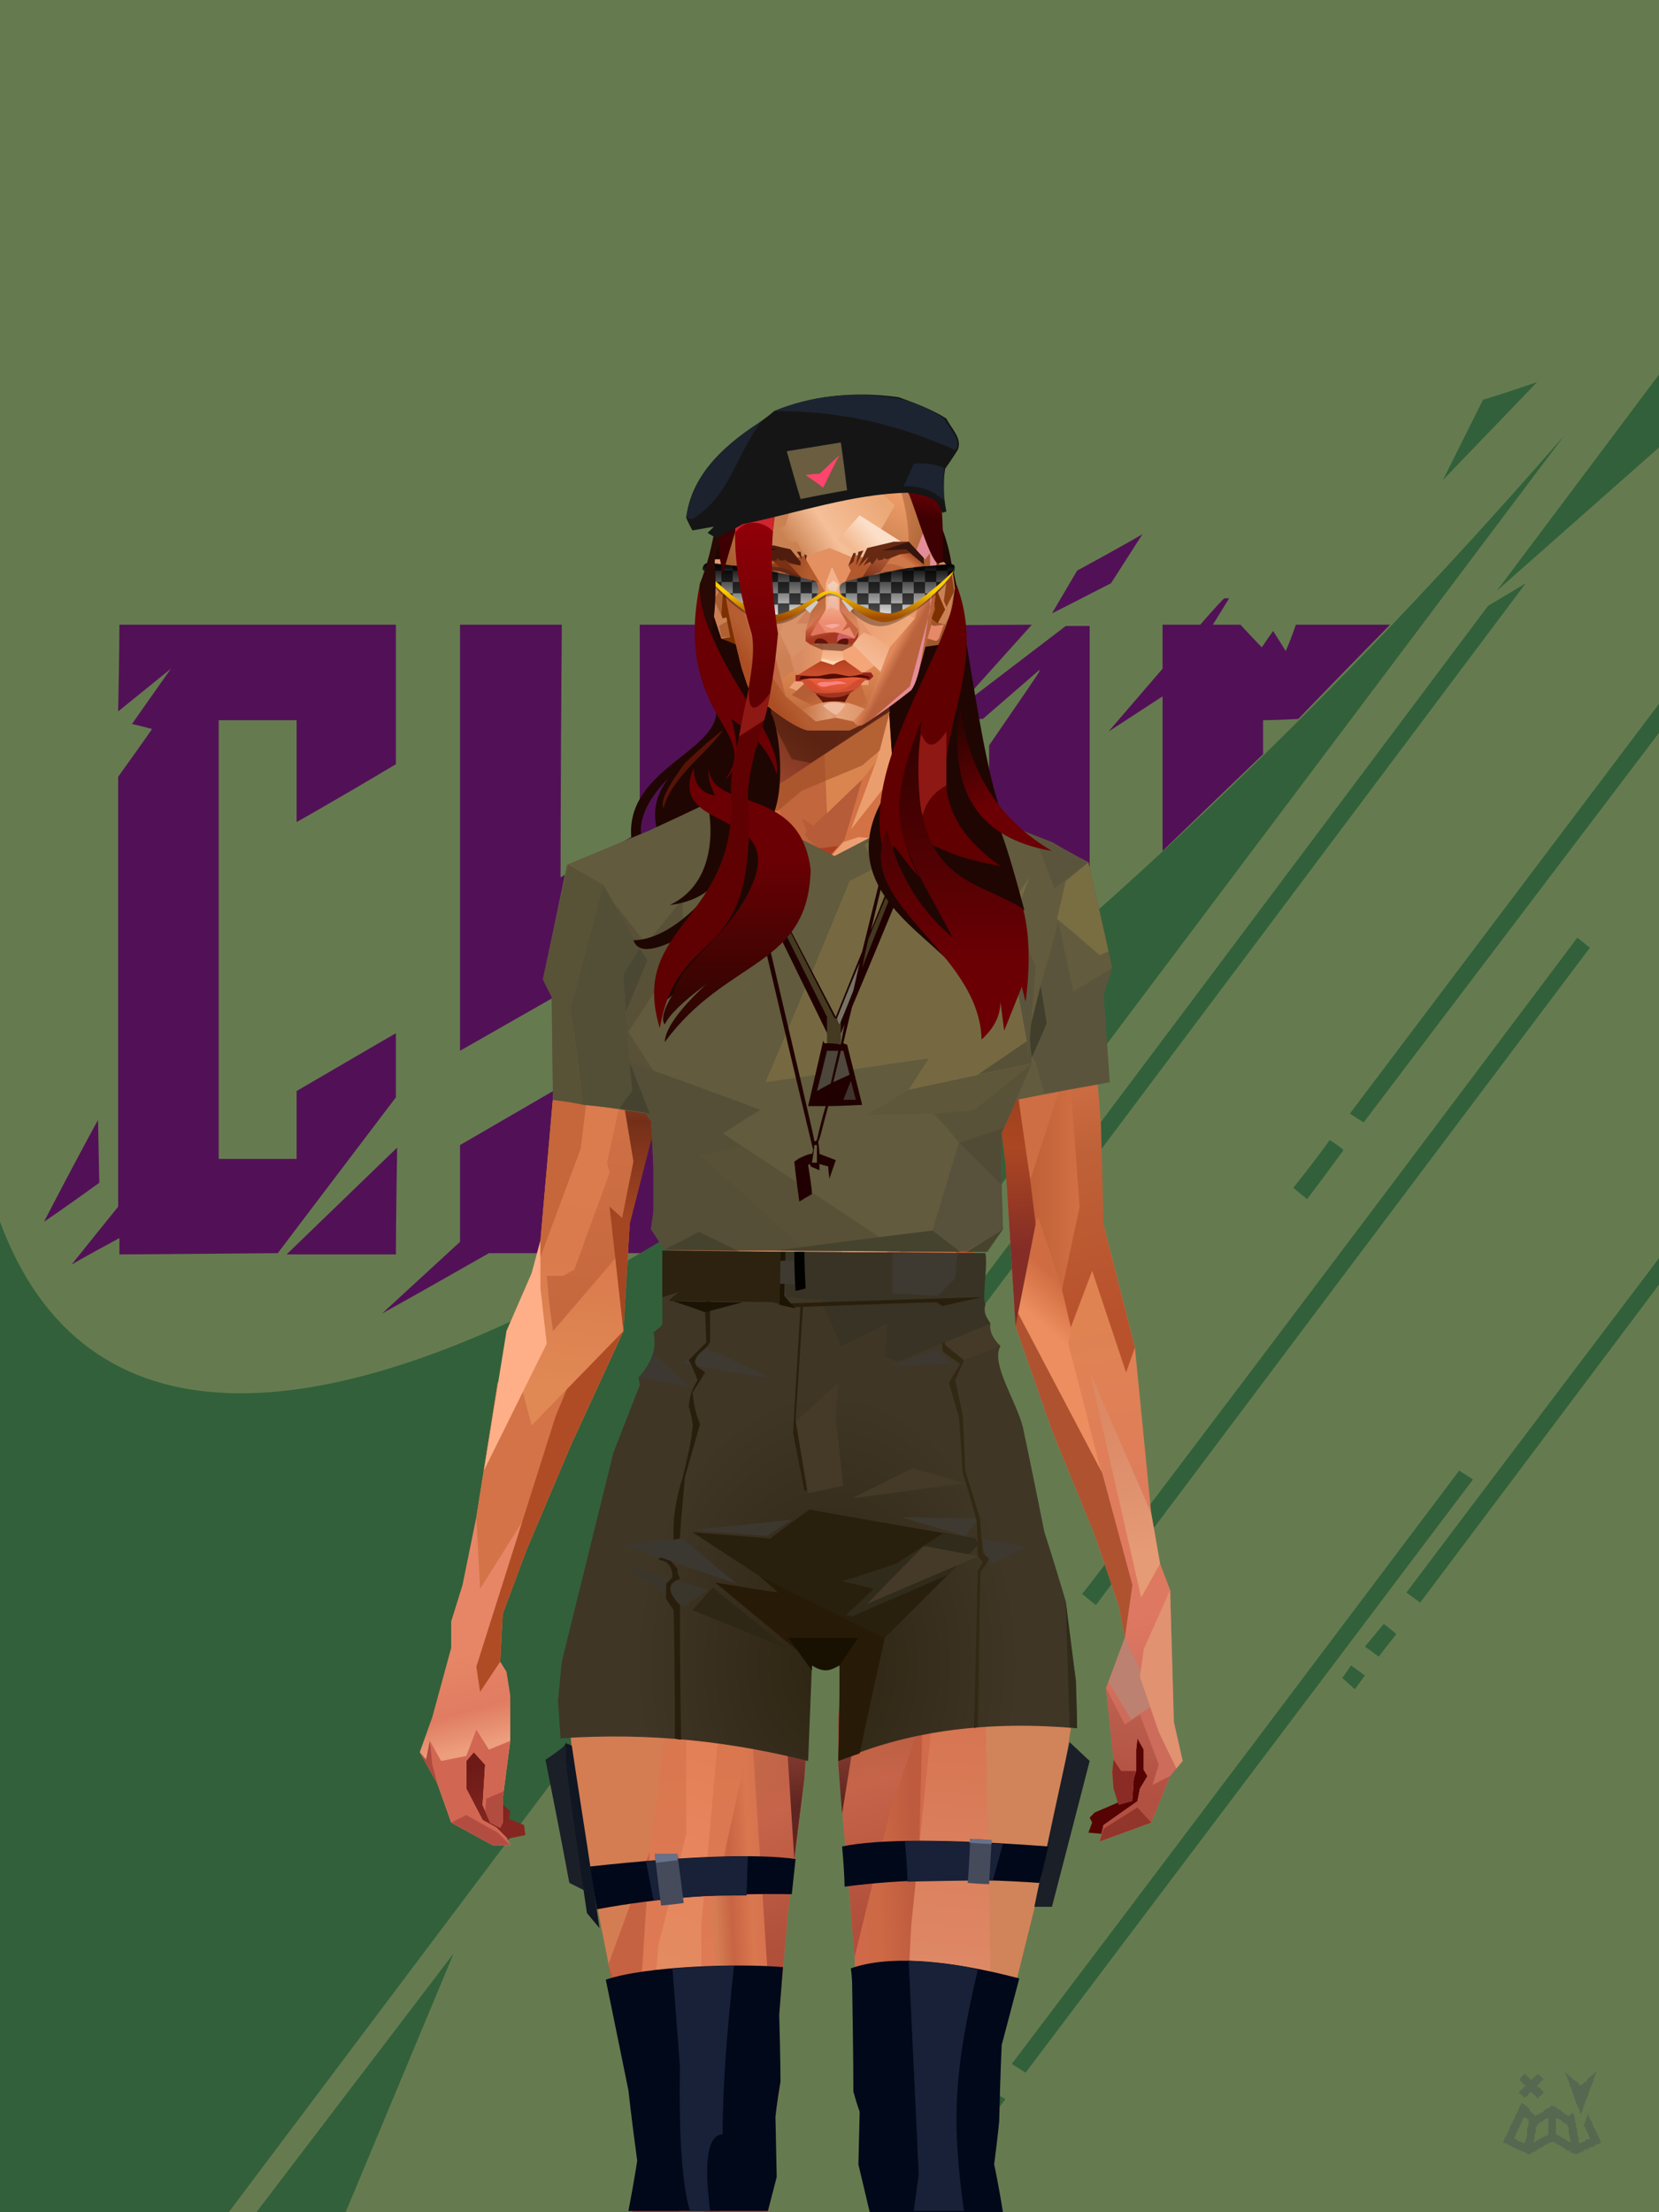 <?xml version="1.0" encoding="UTF-8"?>
<svg width="1320px" height="1760px" viewBox="0 0 1320 1760" version="1.1" xmlns="http://www.w3.org/2000/svg" xmlns:xlink="http://www.w3.org/1999/xlink">
<defs >
</defs >
<g stroke="none" stroke-width="1" fill="none" id="id-bg-74-Artboard-0" fill-rule="evenodd">
<g id="id-bg-74-Artboard-1">
<rect fill="#657b4f" width="1320" height="1760" x="0" y="0" id="id-bg-74-Artboard-2">
</rect >
<g transform="translate(35,425)" fill="#521156" id="id-bg-74-Artboard-3">
<path d="M 60 72 C 207 72 280 72 280 72 C 280 146 280 183 280 183 C 228 214 201 229 201 229 L 201 148 L 139 148 L 139 497 L 201 497 C 201 461 201 443 201 443 C 254 412 280 397 280 397 C 280 431 280 448 280 448 C 217 531 186 572 186 572 L 60 573 C 60 564 60 560 60 560 C 34 574 22 581 22 581 L 59 535 C 59 307 59 193 59 193 C 77 168 86 155 86 155 C 75 152 70 151 70 151 C 91 121 101 107 101 107 L 59 141 C 60 95 60 72 60 72 Z" id="id-bg-74-Artboard-4">
</path >
<path d="M 0 547 C 28 493 43 466 43 466 L 44 516 C 15 537 0 547 0 547 Z" id="id-bg-74-Artboard-5">
</path >
<path d="M 280 573 C 222 573 193 573 193 573 L 281 488 C 280 545 280 573 280 573 Z" id="id-bg-74-Artboard-6">
</path >
<path d="M 269 620 L 331 563 C 331 512 331 486 331 486 L 412 439 L 412 497 L 472 497 C 472 444 472 418 472 418 C 505 376 522 355 522 355 C 490 383 473 398 473 398 C 473 353 473 330 473 330 L 331 411 L 331 72 C 385 72 412 72 412 72 C 411 206 411 273 411 273 L 474 237 L 474 72 L 553 72 C 553 142 553 177 553 177 C 491 239 460 271 460 271 L 552 198 L 552 572 L 354 572 C 298 604 269 620 269 620 Z" id="id-bg-74-Artboard-7">
</path >
<path d="M 786 72 L 724 141 C 724 141 754 118 813 73 L 813 73 L 832 73 L 832 288 L 774 322 L 774 322 L 830 322 L 752 379 L 752 335 L 691 370 L 691 370 L 691 429 L 611 490 L 611 252 L 569 272 C 569 272 583 255 612 222 L 612 222 L 612 73 L 786 72 Z M 792 108 C 762 134 747 147 747 147 C 710 148 691 148 691 148 C 691 229 691 273 691 281 L 691 281 C 691 281 691 282 691 282 L 691 282 L 691 282 L 752 247 L 752 168 C 778 130 792 110 792 109 L 792 108 L 792 108 Z" id="id-bg-74-Artboard-8">
</path >
<path d="M 802 63 C 815 41 822 29 822 29 C 857 10 874 0 874 0 L 849 39 C 818 55 802 63 802 63 Z" id="id-bg-74-Artboard-9">
</path >
<path d="M 847 157 L 890 107 L 890 72 C 910 72 920 72 920 72 C 932 58 939 51 939 51 C 941 51 943 51 943 51 L 930 72 C 945 72 952 72 952 72 C 963 84 969 90 969 90 C 975 81 978 77 978 77 C 985 88 988 93 988 93 C 994 79 996 72 996 72 C 1046 72 1071 72 1071 72 C 1022 122 998 147 998 147 C 979 148 970 148 970 148 C 970 166 970 175 970 175 C 917 226 890 252 890 252 L 890 129 C 861 148 847 157 847 157 Z" id="id-bg-74-Artboard-10">
</path >
</g >
<path d="M 1245 346 L 182 1760 L 0 1760 L 0 972 C 135 1337 750 916 1245 346 L 1245 346 Z M 361 1554 L 275 1760 L 204 1760 L 204 1760 L 361 1554 Z M 1320 298 L 1320 356 L 1320 356 L 1191 470 L 1320 298 Z M 1223 304 C 1223 304 1198 330 1148 382 L 1148 382 L 1180 318 C 1180 318 1194 314 1223 304 Z" fill="#32603a" id="id-bg-74-Artboard-8">
</path >
<path d="M 1214 464 C 1194 476 1184 482 1184 482 C 825 961 645 1200 645 1200 L 656 1208 C 1028 712 1214 464 1214 464 Z M 627 1225 C 617 1237 612 1243 612 1243 C 619 1248 623 1251 623 1251 L 637 1233 C 630 1228 627 1225 627 1225 Z M 612 1266 C 606 1273 604 1277 604 1277 C 597 1271 593 1269 593 1269 L 601 1258 C 608 1263 612 1266 612 1266 Z" fill="#32603a" id="id-bg-74-Artboard-8">
</path >
<path d="M 1320 560 C 1320 575 1320 583 1320 583 C 1163 790 1085 893 1085 893 L 1074 886 L 1320 560 Z M 1058 907 C 1066 912 1069 915 1069 915 C 1050 941 1040 954 1040 954 L 1029 945 C 1049 920 1058 907 1058 907 Z" fill="#32603a" id="id-bg-74-Artboard-8">
</path >
<path d="M 1320 1001 C 1186 1178 1119 1267 1119 1267 L 1130 1275 L 1320 1022 C 1320 1008 1320 1001 1320 1001 Z M 1101 1292 C 1091 1304 1086 1310 1086 1310 C 1093 1315 1097 1318 1097 1318 L 1111 1300 C 1104 1294 1101 1292 1101 1292 Z M 1075 1325 C 1070 1332 1068 1335 1068 1335 C 1075 1341 1078 1344 1078 1344 L 1086 1333 C 1079 1328 1075 1325 1075 1325 Z" fill="#32603a" id="id-bg-74-Artboard-8">
</path >
<path d="M 761 1701 C 768 1707 771 1709 771 1709 C 790 1683 800 1670 800 1670 L 789 1664 C 770 1689 761 1701 761 1701 Z M 805 1642 C 813 1647 816 1649 816 1649 C 1053 1335 1172 1177 1172 1177 L 1161 1170 C 924 1485 805 1642 805 1642 Z" fill="#32603a" id="id-bg-74-Artboard-8">
</path >
<path d="M 890 1230 C 871 1256 861 1268 861 1268 C 868 1274 872 1277 872 1277 L 901 1238 C 894 1233 890 1230 890 1230 Z M 906 1209 C 913 1214 917 1217 917 1217 C 1149 908 1265 754 1265 754 L 1255 746 C 1023 1055 906 1209 906 1209 Z" fill="#32603a" id="id-bg-74-Artboard-8">
</path >
</g >
</g >
<defs >
</defs >
<path d="M 503 672 C 501 674 504 673 511 669 C 507 654 514 637 532 619 C 521 633 518 649 525 667 L 548 665 C 637 696 724 696 809 667 C 785 653 770 497 757 448 C 755 435 751 423 746 411 C 676 398 618 398 572 411 C 570 424 565 442 557 465 C 551 508 555 542 570 567 C 568 600 493 614 503 672 Z" fill="#1f0602" id="id-female-5_32_long_half_pin_back-0">
</path >
<defs >
<linearGradient x1="100%" y1="46%" x2="12%" y2="47%" id="id-female-6.6_base_4-0">
<stop stop-color="#c5663d" offset="0%">
</stop >
<stop stop-color="#c1633a" offset="21%">
</stop >
<stop stop-color="#eda377" offset="46%">
</stop >
<stop stop-color="#eb8c5c" offset="80%">
</stop >
<stop stop-color="#dc7e50" offset="100%">
</stop >
</linearGradient >
<linearGradient x1="53%" y1="81%" x2="50%" y2="21%" id="id-female-6.6_base_4-1">
<stop stop-color="#cd6c5b" offset="0%">
</stop >
<stop stop-color="#de7862" offset="24%">
</stop >
<stop stop-color="#df8352" offset="100%">
</stop >
</linearGradient >
<linearGradient x1="52%" y1="-4%" x2="46%" y2="70%" id="id-female-6.6_base_4-2">
<stop stop-color="#be6352" offset="0%">
</stop >
<stop stop-color="#b25041" offset="100%">
</stop >
</linearGradient >
<linearGradient x1="46%" y1="43%" x2="15%" y2="43%" id="id-female-6.6_base_4-3">
<stop stop-color="#df8655" offset="0%">
</stop >
<stop stop-color="#b95831" offset="100%">
</stop >
</linearGradient >
<linearGradient x1="54%" y1="37%" x2="12%" y2="72%" id="id-female-6.6_base_4-4">
<stop stop-color="#3c050a" offset="0%">
</stop >
<stop stop-color="#9a4336" offset="100%">
</stop >
</linearGradient >
<linearGradient x1="40%" y1="14%" x2="61%" y2="85%" id="id-female-6.6_base_4-5">
<stop stop-color="#6e1b17" offset="0%">
</stop >
<stop stop-color="#852720" offset="100%">
</stop >
</linearGradient >
<linearGradient x1="27%" y1="47%" x2="91%" y2="49%" id="id-female-6.6_base_4-6">
<stop stop-color="#e19d89" offset="0%">
</stop >
<stop stop-color="#ffbba2" offset="100%">
</stop >
</linearGradient >
<linearGradient x1="47%" y1="60%" x2="49%" y2="79%" id="id-female-6.6_base_4-7">
<stop stop-color="#e78666" offset="0%">
</stop >
<stop stop-color="#e07c62" offset="60%">
</stop >
<stop stop-color="#ed9f7d" offset="100%">
</stop >
</linearGradient >
<linearGradient x1="29%" y1="56%" x2="69%" y2="53%" id="id-female-6.6_base_4-8">
<stop stop-color="#d47d53" offset="0%">
</stop >
<stop stop-color="#c86443" offset="8%">
</stop >
<stop stop-color="#d9774f" offset="18%">
</stop >
<stop stop-color="#d26b50" offset="38%">
</stop >
<stop stop-color="#d1694c" offset="65%">
</stop >
<stop stop-color="#cd6944" offset="81%">
</stop >
<stop stop-color="#be5b3f" offset="100%">
</stop >
</linearGradient >
<linearGradient x1="47%" y1="45%" x2="54%" y2="46%" id="id-female-6.6_base_4-9">
<stop stop-color="#d26a4c" offset="0%">
</stop >
<stop stop-color="#c96947" offset="62%">
</stop >
<stop stop-color="#bc5b3a" offset="77%">
</stop >
<stop stop-color="#d18459" offset="100%">
</stop >
</linearGradient >
<linearGradient x1="51%" y1="7%" x2="50%" y2="100%" id="id-female-6.6_base_4-10">
<stop stop-color="#d26c48" offset="0%">
</stop >
<stop stop-color="#e28f6d" offset="75%">
</stop >
<stop stop-color="#da876b" offset="100%">
</stop >
</linearGradient >
<linearGradient x1="51%" y1="11%" x2="49%" y2="93%" id="id-female-6.6_base_4-11">
<stop stop-color="#dc7e50" offset="0%">
</stop >
<stop stop-color="#da7b4d" offset="73%">
</stop >
<stop stop-color="#e08955" offset="100%">
</stop >
</linearGradient >
<linearGradient x1="51%" y1="-5%" x2="48%" y2="96%" id="id-female-6.6_base_4-12">
<stop stop-color="#d8794c" offset="0%">
</stop >
<stop stop-color="#c6683e" offset="100%">
</stop >
</linearGradient >
<linearGradient x1="50%" y1="19%" x2="50%" y2="69%" id="id-female-6.6_base_4-13">
<stop stop-color="#a84c29" offset="0%">
</stop >
<stop stop-color="#742f19" offset="45%">
</stop >
<stop stop-color="#a54622" offset="100%">
</stop >
</linearGradient >
<linearGradient x1="46%" y1="74%" x2="39%" y2="35%" id="id-female-6.6_base_4-14">
<stop stop-color="#b04f3a" offset="0%">
</stop >
<stop stop-color="#c6644a" offset="51%">
</stop >
<stop stop-color="#9f5738" offset="100%" stop-opacity="0">
</stop >
</linearGradient >
<linearGradient x1="46%" y1="16%" x2="49%" y2="82%" id="id-female-6.6_base_4-15">
<stop stop-color="#9b473d" offset="0%" stop-opacity="0.186">
</stop >
<stop stop-color="#5f2520" offset="100%">
</stop >
</linearGradient >
<linearGradient x1="41%" y1="19%" x2="50%" y2="100%" id="id-female-6.6_base_4-16">
<stop stop-color="#be614b" offset="0%">
</stop >
<stop stop-color="#9e4237" offset="100%">
</stop >
</linearGradient >
<linearGradient x1="50%" y1="31%" x2="45%" y2="50%" id="id-female-6.6_base_4-17">
<stop stop-color="#d06c41" offset="0%">
</stop >
<stop stop-color="#ec8e5f" offset="100%">
</stop >
</linearGradient >
<linearGradient x1="51%" y1="22%" x2="50%" y2="100%" id="id-female-6.6_base_4-18">
<stop stop-color="#b0483c" offset="0%">
</stop >
<stop stop-color="#bd6558" offset="100%">
</stop >
</linearGradient >
<linearGradient x1="49%" y1="0%" x2="50%" y2="100%" id="id-female-6.6_base_4-19">
<stop stop-color="#d47449" offset="0%">
</stop >
<stop stop-color="#e27c59" offset="100%">
</stop >
</linearGradient >
<linearGradient x1="44%" y1="15%" x2="50%" y2="100%" id="id-female-6.6_base_4-20">
<stop stop-color="#b75738" offset="0%">
</stop >
<stop stop-color="#a6503c" offset="100%">
</stop >
</linearGradient >
<linearGradient x1="52%" y1="21%" x2="49%" y2="83%" id="id-female-6.6_base_4-21">
<stop stop-color="#de7b50" offset="0%">
</stop >
<stop stop-color="#e7845d" offset="48%">
</stop >
<stop stop-color="#e28d63" offset="100%">
</stop >
</linearGradient >
<linearGradient x1="85%" y1="60%" x2="15%" y2="60%" id="id-female-6.6_base_4-22">
<stop stop-color="#d27044" offset="0%">
</stop >
<stop stop-color="#c06137" offset="100%">
</stop >
</linearGradient >
<linearGradient x1="50%" y1="-3%" x2="59%" y2="91%" id="id-female-6.6_base_4-23">
<stop stop-color="#ce754c" offset="0%">
</stop >
<stop stop-color="#ca6b41" offset="53%">
</stop >
<stop stop-color="#bf6138" offset="66%">
</stop >
<stop stop-color="#b8522c" offset="100%">
</stop >
</linearGradient >
<linearGradient x1="55%" y1="48%" x2="46%" y2="33%" id="id-female-6.6_base_4-24">
<stop stop-color="#ce6e44" offset="0%">
</stop >
<stop stop-color="#df8152" offset="86%">
</stop >
<stop stop-color="#d37547" offset="100%">
</stop >
</linearGradient >
<linearGradient x1="50%" y1="19%" x2="50%" y2="78%" id="id-female-6.6_base_4-25">
<stop stop-color="#913919" offset="0%">
</stop >
<stop stop-color="#ab4722" offset="50%">
</stop >
<stop stop-color="#842c26" offset="100%">
</stop >
</linearGradient >
<linearGradient x1="50%" y1="10%" x2="50%" y2="43%" id="id-female-6.6_base_4-26">
<stop stop-color="#c26338" offset="0%">
</stop >
<stop stop-color="#c4643b" offset="15%">
</stop >
<stop stop-color="#993e1b" offset="68%">
</stop >
<stop stop-color="#b7512b" offset="100%">
</stop >
</linearGradient >
<linearGradient x1="89%" y1="50%" x2="7%" y2="52%" id="id-female-6.6_base_4-27">
<stop stop-color="#8c371b" offset="0%">
</stop >
<stop stop-color="#b85c4d" offset="53%" stop-opacity="0.199">
</stop >
<stop stop-color="#a3451f" offset="75%">
</stop >
<stop stop-color="#8d381a" offset="100%">
</stop >
</linearGradient >
<linearGradient x1="44%" y1="70%" x2="86%" y2="30%" id="id-female-6.6_base_4-28">
<stop stop-color="#e39165" offset="0%">
</stop >
<stop stop-color="#f0a57a" offset="100%">
</stop >
</linearGradient >
<linearGradient x1="33%" y1="92%" x2="62%" y2="23%" id="id-female-6.6_base_4-29">
<stop stop-color="#c15b34" offset="0%">
</stop >
<stop stop-color="#d27347" offset="40%">
</stop >
<stop stop-color="#efa478" offset="100%">
</stop >
</linearGradient >
<linearGradient x1="35%" y1="94%" x2="47%" y2="12%" id="id-female-6.6_base_4-30">
<stop stop-color="#dc8458" offset="0%">
</stop >
<stop stop-color="#d77e53" offset="40%">
</stop >
<stop stop-color="#eca478" offset="100%">
</stop >
</linearGradient >
<linearGradient x1="50%" y1="54%" x2="27%" y2="9%" id="id-female-6.6_base_4-31">
<stop stop-color="#f7ab80" offset="0%">
</stop >
<stop stop-color="#ddab90" offset="100%" stop-opacity="0.078">
</stop >
</linearGradient >
<linearGradient x1="50%" y1="0%" x2="93%" y2="69%" id="id-female-6.6_base_4-32">
<stop stop-color="#e99a6f" offset="0%">
</stop >
<stop stop-color="#dd8557" offset="70%">
</stop >
<stop stop-color="#c56138" offset="100%">
</stop >
</linearGradient >
<linearGradient x1="36%" y1="84%" x2="25%" y2="44%" id="id-female-6.6_base_4-33">
<stop stop-color="#c98762" offset="0%" stop-opacity="0.509">
</stop >
<stop stop-color="#90492c" offset="35%" stop-opacity="0.675">
</stop >
<stop stop-color="#762e17" offset="100%" stop-opacity="0">
</stop >
</linearGradient >
<linearGradient x1="63%" y1="95%" x2="43%" y2="20%" id="id-female-6.6_base_4-34">
<stop stop-color="#d27146" offset="0%">
</stop >
<stop stop-color="#e29562" offset="46%">
</stop >
<stop stop-color="#d17045" offset="100%">
</stop >
</linearGradient >
<linearGradient x1="40%" y1="0%" x2="50%" y2="86%" id="id-female-6.6_base_4-35">
<stop stop-color="#d87c4d" offset="0%">
</stop >
<stop stop-color="#dd8253" offset="100%">
</stop >
</linearGradient >
<linearGradient x1="50%" y1="0%" x2="50%" y2="92%" id="id-female-6.6_base_4-36">
<stop stop-color="#e58656" offset="0%">
</stop >
<stop stop-color="#e39361" offset="100%">
</stop >
</linearGradient >
<linearGradient x1="33%" y1="79%" x2="21%" y2="44%" id="id-female-6.6_base_4-37">
<stop stop-color="#be6457" offset="0%">
</stop >
<stop stop-color="#983f32" offset="28%" stop-opacity="0.928">
</stop >
<stop stop-color="#762e17" offset="100%" stop-opacity="0">
</stop >
</linearGradient >
<linearGradient x1="4%" y1="47%" x2="92%" y2="45%" id="id-female-6.6_base_4-38">
<stop stop-color="#752b0f" offset="0%">
</stop >
<stop stop-color="#83391d" offset="17%" stop-opacity="0.753">
</stop >
<stop stop-color="#9e4b3d" offset="48%" stop-opacity="0.386">
</stop >
<stop stop-color="#94401f" offset="78%" stop-opacity="0.762">
</stop >
<stop stop-color="#88391a" offset="100%">
</stop >
</linearGradient >
<linearGradient x1="60%" y1="45%" x2="67%" y2="53%" id="id-female-6.6_base_4-39">
<stop stop-color="#d57a51" offset="0%">
</stop >
<stop stop-color="#ffb49c" offset="100%">
</stop >
</linearGradient >
<linearGradient x1="48%" y1="15%" x2="54%" y2="81%" id="id-female-6.6_base_4-40">
<stop stop-color="#d99776" offset="0%" stop-opacity="0.4">
</stop >
<stop stop-color="#e59b75" offset="100%">
</stop >
</linearGradient >
<linearGradient x1="47%" y1="44%" x2="50%" y2="61%" id="id-female-6.6_base_4-41">
<stop stop-color="#943b2f" offset="0%" stop-opacity="0.175">
</stop >
<stop stop-color="#61301b" offset="100%">
</stop >
</linearGradient >
<linearGradient x1="26%" y1="-7%" x2="50%" y2="96%" id="id-female-6.6_base_4-42">
<stop stop-color="#37373f" offset="0%">
</stop >
<stop stop-color="#19191d" offset="100%">
</stop >
</linearGradient >
<linearGradient x1="50%" y1="12%" x2="59%" y2="82%" id="id-female-6.6_base_4-43">
<stop stop-color="#252525" offset="0%">
</stop >
<stop stop-color="#101010" offset="100%">
</stop >
</linearGradient >
<linearGradient x1="25%" y1="-16%" x2="50%" y2="98%" id="id-female-6.6_base_4-44">
<stop stop-color="#37373f" offset="0%">
</stop >
<stop stop-color="#19191d" offset="100%">
</stop >
</linearGradient >
<linearGradient x1="75%" y1="39%" x2="50%" y2="93%" id="id-female-6.6_base_4-45">
<stop stop-color="#252525" offset="0%">
</stop >
<stop stop-color="#000000" offset="100%">
</stop >
</linearGradient >
</defs >
<g transform="translate(334,549)" id="id-female-6.6_base_4-46">
<polygon points="561 754 565 871 565 881 537 893 533 897 535 901 532 909 543 910 597 864" fill="#560304" id="id-female-6.6_base_4-47">
</polygon >
<polygon points="537 282 539 246 535 195 529 158 522 137 484 118 440 111 212 111 188 113 157 123 121 139 111 186 108 221 109 290" fill="url(#id-female-6.6_base_4-0)" id="id-female-6.6_base_4-47">
</polygon >
<polygon points="467 393 474 506 503 589 537 672 556 728 561 754 546 794 552 851 551 861 552 874 556 885 567 882 568 866 570 860 570 843 571 834 576 843 576 859 579 864 573 874 571 884 544 903 541 916 582 901 597 864 607 852 600 821 597 716 589 695 582 655 569 523 544 425" fill="url(#id-female-6.6_base_4-1)" id="id-female-6.6_base_4-47">
</polygon >
<polygon points="546 794 552 851 551 861 552 874 556 885 567 882 568 866 570 860 570 843 571 834 576 843 576 859 579 864 573 874 571 884 544 903 541 916 582 901 597 864 583 871 588 855 573 815 561 823" fill="url(#id-female-6.6_base_4-2)" id="id-female-6.6_base_4-47">
</polygon >
<polygon points="552 851 551 861 552 874 556 887 567 884 568 866 570 860 558 860" fill="#8a2c25" id="id-female-6.6_base_4-47">
</polygon >
<polygon points="544 906 541 916 582 901 571 889" fill="#92352a" id="id-female-6.6_base_4-47">
</polygon >
<polygon points="561 754 548 789 566 819 586 806" fill="#bd8171" id="id-female-6.6_base_4-47">
</polygon >
<polygon points="486 648 477 599 453 529 440 504 437 490 439 460 449 402 456 340 188 343 198 411 202 493 162 596 153 638 266 693 319 721 386 693" fill="url(#id-female-6.6_base_4-3)" id="id-female-6.6_base_4-47">
</polygon >
<polygon points="486 648 477 599 453 529 440 504 437 490 439 460 449 402 456 340 296 353 376 634" fill="#d06f45" id="id-female-6.6_base_4-47">
</polygon >
<g transform="translate(188,0)" id="id-female-6.6_base_4-56">
<polygon points="274 114 253 111 232 100 201 76 188 58 184 1 93 1 88 64 25 111 1 113 103 123 121 135 134 138 149 121 161 117 187 119 225 114" fill="#d37245" id="id-female-6.6_base_4-47">
</polygon >
<polygon points="201 76 188 58 185 12 175 57 155 111 185 73" fill="#eb9e6d" id="id-female-6.6_base_4-47">
</polygon >
<polygon points="149 1 93 1 88 64 108 126 121 135 133 138" fill="#c1663d" id="id-female-6.6_base_4-47">
</polygon >
<polygon points="116 102 120 113 118 115 136 135 150 119 164 71 125 108" fill="#b65c38" id="id-female-6.6_base_4-60">
</polygon >
<polygon points="121 127 133 138 145 124" fill="#ac3f1f" id="id-female-6.6_base_4-61">
</polygon >
<polygon points="136 98 164 71 175 57 186 17 134 51" fill="#da854f" id="id-female-6.6_base_4-62">
</polygon >
<polygon points="97 96 116 80 164 60 178 48 186 17 184 1 93 1 88 64 45 96" fill="#a14f27" opacity="0.654" id="id-female-6.6_base_4-47">
</polygon >
<polygon points="186 17 184 1 93 1 88 64 45 96 66 96" fill="url(#id-female-6.6_base_4-4)" opacity="0.467" id="id-female-6.6_base_4-47">
</polygon >
<polygon points="123 58 176 23 186 17 184 1 93 1 91 22 108 55" fill="#381404" opacity="0.434" id="id-female-6.6_base_4-47">
</polygon >
</g >
<polygon points="41 844 33 856 36 895 64 915 84 911 83 903 71 898 72 892 63 884 52 849" fill="url(#id-female-6.6_base_4-5)" id="id-female-6.6_base_4-47">
</polygon >
<polygon points="315 152 285 173 320 188 357 166" fill="#faaf86" id="id-female-6.6_base_4-67">
</polygon >
<polygon points="327 150 370 130 342 127" fill="#d5774a" id="id-female-6.6_base_4-68">
</polygon >
<polygon points="301 142 303 148 243 131 240 119 276 119" fill="#d5774a" id="id-female-6.6_base_4-69">
</polygon >
<polygon points="159 149 206 123 269 123 303 144 297 118 188 113 157 123 121 139" fill="url(#id-female-6.6_base_4-6)" id="id-female-6.6_base_4-47">
</polygon >
<polygon points="157 123 121 139 153 167 196 134" fill="#ffbba2" id="id-female-6.6_base_4-47">
</polygon >
<polygon points="89 584 77 541 62 551 45 658 34 712 25 741 25 762 10 817 0 845 14 870 25 901 58 919 72 919 69 913 61 905 50 899 37 874 37 852 43 845 52 855 50 887 56 901 64 905 66 901 66 882 72 836 72 800 69 781 64 773 66 735 85 684 121 599 162 510" fill="url(#id-female-6.6_base_4-7)" id="id-female-6.6_base_4-47">
</polygon >
<polygon points="89 584 77 541 62 551 45 658 48 715 121 599 162 510" fill="#d37347" id="id-female-6.6_base_4-47">
</polygon >
<polygon points="55 843 45 827 37 848 17 852 8 836 5 851 0 845 14 870 25 901 58 919 72 919 69 913 61 905 50 899 37 874 37 852 43 845 52 855 50 887 56 901 64 905 66 901 66 882 72 836" fill="#d16753" id="id-female-6.6_base_4-47">
</polygon >
<polygon points="53 882 52 892 56 901 64 905 66 901 66 882 67 876" fill="#b24b40" id="id-female-6.6_base_4-47">
</polygon >
<polygon points="25 901 58 919 72 919 62 909 37 895" fill="#b44d41" id="id-female-6.6_base_4-47">
</polygon >
<polygon points="160 467 145 488 108 578 45 777 48 797 64 773 66 735 85 684 121 599 162 510" fill="#b04c25" id="id-female-6.6_base_4-47">
</polygon >
<polygon points="169 1211 277 1211 282 1183 281 1150 284 1127 286 1114 285 1063 293 972 306 866 311 792 309 768 323 771 337 768 333 817 333 855 339 924 346 1008 348 1113 351 1130 353 1176 361 1211 461 1211 458 1191 456 1170 460 1133 461 1082 505 905 516 839 518 826 512 762 503 706 486 648 482 629 386 690 318 718 266 690 184 629 153 637 132 731 119 781 118 813 123 862 131 916 166 1094 176 1179" fill="url(#id-female-6.6_base_4-8)" id="id-female-6.6_base_4-47">
</polygon >
<polygon points="463 664 416 771 400 819 392 1125 359 1178 398 1204 441 1153 461 1082 505 905 516 839 518 826 515 789 490 714" fill="url(#id-female-6.6_base_4-9)" id="id-female-6.6_base_4-47">
</polygon >
<polygon points="422 1160 395 1199 365 1171 401 1149 384 1120 391 983 411 786 416 771 448 697 454 1013 445 1116 407 1149" fill="url(#id-female-6.6_base_4-10)" id="id-female-6.6_base_4-80">
</polygon >
<polygon points="121 139 111 186 108 221 109 290 96 438 89 464 69 510 89 585 162 510 167 425 162 241" fill="url(#id-female-6.6_base_4-11)" id="id-female-6.6_base_4-47">
</polygon >
<polygon points="101 466 103 488 106 510 160 447 179 359 164 232 187 184 186 179 132 181 161 234 161 321 149 376 151 384 123 461 114 466" fill="url(#id-female-6.6_base_4-12)" id="id-female-6.6_base_4-82">
</polygon >
<polygon points="96 438 89 464 69 510 51 621 101 520 96 476" fill="#ffaf88" id="id-female-6.6_base_4-47">
</polygon >
<polygon points="96 451 128 365 134 316 121 139 111 186 108 221 109 290 96 438" fill="#c5673b" id="id-female-6.6_base_4-47">
</polygon >
<polygon points="184 241 177 248 162 225 138 289 161 321 170 375 161 420 151 411 162 510 167 425 188 343" fill="url(#id-female-6.6_base_4-13)" id="id-female-6.6_base_4-47">
</polygon >
<polygon points="284 1127 286 1114 285 1063 293 972 306 866 311 792 309 768 323 771 337 768 333 817 333 855 339 924 346 1008 375 889 416 771 463 664 490 714 515 790 512 762 503 706 486 648 477 599 471 583 420 650 316 720 201 654 244 742 264 824 275 994" fill="url(#id-female-6.6_base_4-14)" id="id-female-6.6_base_4-47">
</polygon >
<polygon points="298 930 306 866 311 792 309 768 323 771 337 768 333 817 333 855 336 894 347 826 360 784 378 733 388 687 321 739 254 687 267 736 291 821" fill="url(#id-female-6.6_base_4-15)" id="id-female-6.6_base_4-47">
</polygon >
<polygon points="348 1093 348 1113 351 1130 353 1176 361 1211 461 1211 439 1155 422 1136 403 1148 429 1168 400 1202 370 1170 382 1125" fill="url(#id-female-6.6_base_4-16)" id="id-female-6.6_base_4-47">
</polygon >
<polygon points="10 855 8 836 5 851 0 845 14 870" fill="#af4a3e" id="id-female-6.6_base_4-47">
</polygon >
<polygon points="520 500 516 520 544 629 474 500 490 399" fill="url(#id-female-6.6_base_4-17)" id="id-female-6.6_base_4-90">
</polygon >
<polygon points="461 1211 458 1191 456 1170 460 1133 461 1082 439 1155 450 1211" fill="url(#id-female-6.6_base_4-18)" id="id-female-6.6_base_4-47">
</polygon >
<polygon points="220 1149 259 1115 240 1063 232 973 266 819 240 713 201 661 158 650 201 784 183 925 170 1083" fill="url(#id-female-6.6_base_4-19)" id="id-female-6.6_base_4-92">
</polygon >
<polygon points="169 1211 277 1211 282 1183 281 1150 284 1127 286 1114 286 1098 226 1211 207 1211 196 1121 173 1078 150 1014 166 1094 176 1179" fill="url(#id-female-6.6_base_4-20)" id="id-female-6.6_base_4-47">
</polygon >
<polygon points="173 1078 183 924 150 1014" fill="#c56242" id="id-female-6.6_base_4-47">
</polygon >
<polygon points="169 1211 239 1211 230 1196 204 1175 173 1150 176 1179" fill="#8e332e" opacity="0.574" id="id-female-6.6_base_4-47">
</polygon >
<polygon points="221 1130 240 1097 224 1063 224 983 240 804 217 698 190 668 212 771 212 910 190 998 181 1094" fill="url(#id-female-6.6_base_4-21)" id="id-female-6.6_base_4-92">
</polygon >
<polygon points="217 795 221 692 200 667 169 658 200 737" fill="#f09c6b" id="id-female-6.6_base_4-97">
</polygon >
<polygon points="511 476 492 419 481 447 484 356 521 274 533 417" fill="url(#id-female-6.6_base_4-22)" id="id-female-6.6_base_4-98">
</polygon >
<polygon points="569 523 544 425 542 346 537 282 539 246 535 195 529 158 522 137 494 161 419 158 471 211 516 290 525 411 511 477 518 507 535 462 562 543" fill="url(#id-female-6.6_base_4-23)" id="id-female-6.6_base_4-47">
</polygon >
<polygon points="486 389 533 243 501 167 464 207 451 247 463 265" fill="url(#id-female-6.6_base_4-24)" id="id-female-6.6_base_4-100">
</polygon >
<polygon points="473 490 474 506 503 589 537 672 556 728 561 754 567 712 543 623" fill="#ae522f" id="id-female-6.6_base_4-47">
</polygon >
<polygon points="460 328 466 378 474 506 490 425 486 392 469 274 479 230 461 260 454 251" fill="url(#id-female-6.6_base_4-25)" id="id-female-6.6_base_4-47">
</polygon >
<polygon points="440 504 437 490 439 460 449 402 456 340 458 328 325 282 188 343 198 411 202 493 162 596 157 621 161 633 169 599 173 570 204 506 202 458 217 402 286 365 321 352 353 360 422 402 431 493 437 520" fill="url(#id-female-6.6_base_4-26)" id="id-female-6.6_base_4-47">
</polygon >
<polygon points="451 385 456 340 458 328 364 340 330 308 268 343 188 343 194 379 262 368 312 343 335 340 381 368" fill="url(#id-female-6.6_base_4-27)" id="id-female-6.6_base_4-47">
</polygon >
<polygon points="286 328 306 310 330 274 453 252 464 205 421 156 317 204 219 165 210 154 188 180" fill="url(#id-female-6.6_base_4-28)" id="id-female-6.6_base_4-105">
</polygon >
<path d="M 422 195 L 405 190 C 377 190 357 198 343 214 C 329 230 322 250 323 276 C 324 301 331 320 345 333 C 365 351 384 356 405 356 C 425 356 444 347 450 342 C 454 339 457 335 460 328 C 463 323 466 317 467 308 C 469 294 466 276 457 254 L 422 195 Z" fill="url(#id-female-6.6_base_4-29)" id="id-female-6.6_base_4-106">
</path >
<path d="M 422 195 L 417 175 C 386 188 366 196 358 201 C 355 203 351 206 348 208 C 348 209 381 253 448 342 C 454 338 459 332 463 324 C 469 310 469 301 469 293 C 469 287 465 275 459 257 L 422 195 Z" fill="url(#id-female-6.6_base_4-30)" id="id-female-6.6_base_4-106">
</path >
<path d="M 375 226 C 338 253 343 276 343 284 C 343 291 353 319 371 335 C 379 342 422 349 447 331 C 468 316 472 294 458 265 C 427 221 400 208 375 226 Z" fill="url(#id-female-6.6_base_4-31)" opacity="0.282" id="id-female-6.6_base_4-106">
</path >
<path d="M 272 205 C 260 199 243 200 221 209 C 187 227 169 258 168 303 C 167 319 184 342 190 346 C 197 351 212 356 239 353 C 257 351 272 344 284 333 C 303 312 312 288 309 260 C 305 217 291 214 272 205 Z" fill="url(#id-female-6.6_base_4-32)" id="id-female-6.6_base_4-109">
</path >
<path d="M 340 285 C 333 252 328 240 326 248 C 324 254 323 263 323 276 C 324 301 331 320 345 333 C 365 351 382 356 404 356 C 425 356 444 347 450 342 C 456 337 465 325 468 308 C 472 290 465 276 463 268 C 461 263 460 259 458 255 L 442 290 L 399 304 L 366 300 L 340 285 Z" fill="url(#id-female-6.6_base_4-33)" id="id-female-6.6_base_4-106">
</path >
<path d="M 153 637 L 149 654 L 132 731 L 130 739 C 133 730 135 723 137 718 C 140 709 147 691 149 680 C 151 671 155 655 161 633 L 172 570 L 162 596 L 153 637 Z" fill="#7d362e" id="id-female-6.6_base_4-47">
</path >
<path d="M 259 203 C 254 199 240 185 217 163 L 210 153 L 186 180 C 192 211 192 231 186 239 C 175 256 168 277 168 303 C 168 324 190 352 239 344 C 252 342 274 217 259 203 Z" fill="#e39165" id="id-female-6.6_base_4-109">
</path >
<polygon points="175 565 203 550 234 558 241 520 203 455 203 507" fill="#b04924" id="id-female-6.6_base_4-113">
</polygon >
<polygon points="241 442 241 518 229 556 233 629 266 657 316 707 381 659 395 629 364 504 350 504 301 380" fill="url(#id-female-6.6_base_4-34)" id="id-female-6.6_base_4-114">
</polygon >
<polygon points="432 626 427 589 407 518 414 505 450 568 470 618" fill="url(#id-female-6.6_base_4-35)" id="id-female-6.6_base_4-115">
</polygon >
<polygon points="302 376 254 442 254 546 302 590 364 568 364 504 350 504 376 454 345 400" fill="url(#id-female-6.6_base_4-36)" id="id-female-6.6_base_4-114">
</polygon >
<polygon points="317 480 342 436 319 413 300 447" fill="#da7b4e" id="id-female-6.6_base_4-117">
</polygon >
<polygon points="304 541 318 507 329 541 314 549" fill="#d17045" id="id-female-6.6_base_4-118">
</polygon >
<polygon points="306 543 316 578 329 541" fill="#e99a65" id="id-female-6.6_base_4-119">
</polygon >
<path d="M 178 333 C 179 334 180 336 182 338 C 184 342 186 343 189 346 C 190 347 197 351 206 353 C 215 354 226 355 239 353 C 257 351 272 344 284 333 C 293 322 299 313 302 305 C 304 301 307 293 309 277 C 310 274 310 268 309 260 L 228 277 L 207 295 L 178 333 Z" fill="url(#id-female-6.6_base_4-37)" id="id-female-6.6_base_4-109">
</path >
<polygon points="306 543 308 550 324 556 329 541" fill="#e9a376" id="id-female-6.6_base_4-119">
</polygon >
<polygon points="308 543 318 525 323 542 314 548" fill="#8f4427" id="id-female-6.6_base_4-122">
</polygon >
<polygon points="152 641 162 596 176 561 185 617 214 602 246 628 323 690 404 628 423 605 454 605 470 577 477 599 482 629 388 689 337 768 323 771 309 768 259 688 175 639 142 688" fill="url(#id-female-6.6_base_4-38)" opacity="0.442" id="id-female-6.6_base_4-123">
</polygon >
<polygon points="490 154 522 137 484 118 412 123" fill="url(#id-female-6.6_base_4-39)" id="id-female-6.6_base_4-47">
</polygon >
<polygon points="573 785 588 829 602 858 607 852 600 821 597 716 576 763" fill="#e19271" id="id-female-6.6_base_4-47">
</polygon >
<polygon points="574 722 589 695 582 655 533 542" fill="url(#id-female-6.6_base_4-40)" id="id-female-6.6_base_4-47">
</polygon >
<polygon points="172 640 241 690 309 768 323 771 338 768 395 706 469 661 404 650 313 706 217 629" fill="url(#id-female-6.6_base_4-41)" opacity="0.571" id="id-female-6.6_base_4-127">
</polygon >
<g transform="translate(188,270)" id="id-female-6.6_base_4-128">
<polygon points="207 13 207 10 217 2 220 2 239 21 258 39 260 42 250 51 246 52 226 33" fill="url(#id-female-6.6_base_4-42)" id="id-female-6.6_base_4-129">
</polygon >
<polygon points="208 40 218 50 222 50 240 33 257 13 257 9 247 0 244 1 230 19 209 36" fill="url(#id-female-6.6_base_4-43)" id="id-female-6.6_base_4-130">
</polygon >
<polygon points="1 13 1 10 10 2 15 2 32 21 50 39 52 42 42 52 38 52 19 33" fill="url(#id-female-6.6_base_4-44)" id="id-female-6.6_base_4-129">
</polygon >
<polygon points="0 43 10 53 14 53 33 35 50 15 50 11 40 3 36 4 19 23 1 39" fill="url(#id-female-6.6_base_4-45)" id="id-female-6.6_base_4-130">
</polygon >
</g >
</g >
<defs >
<linearGradient x1="68%" y1="4%" x2="68%" y2="39%" id="id-female-6.8_face_4-0">
<stop stop-color="#cf915b" offset="0%">
</stop >
<stop stop-color="#a2582e" offset="100%">
</stop >
</linearGradient >
<linearGradient x1="63%" y1="29%" x2="43%" y2="65%" id="id-female-6.8_face_4-1">
<stop stop-color="#ef9d68" offset="0%">
</stop >
<stop stop-color="#ca8252" offset="100%">
</stop >
</linearGradient >
<linearGradient x1="60%" y1="73%" x2="11%" y2="32%" id="id-female-6.8_face_4-2">
<stop stop-color="#f0a97b" offset="0%">
</stop >
<stop stop-color="#e7976b" offset="100%">
</stop >
</linearGradient >
<linearGradient x1="79%" y1="15%" x2="31%" y2="87%" id="id-female-6.8_face_4-3">
<stop stop-color="#d98757" offset="0%">
</stop >
<stop stop-color="#e99f6f" offset="100%">
</stop >
</linearGradient >
<radialGradient cx="50%" cy="46%" r="72%" id="id-female-6.8_face_4-4" fx="50%" fy="46%" gradientTransform="translate(0.5,0.465) scale(0.889,1) rotate(90) scale(1,1) translate(-0.5,-0.465)">
<stop stop-color="#fbaf7c" offset="0%">
</stop >
<stop stop-color="#8e4218" offset="100%">
</stop >
</radialGradient >
<linearGradient x1="32%" y1="4%" x2="54%" y2="75%" id="id-female-6.8_face_4-5">
<stop stop-color="#b5673b" offset="0%">
</stop >
<stop stop-color="#d69065" offset="38%">
</stop >
<stop stop-color="#cd7f54" offset="100%">
</stop >
</linearGradient >
<linearGradient x1="11%" y1="50%" x2="57%" y2="50%" id="id-female-6.8_face_4-6">
<stop stop-color="#d88a61" offset="0%">
</stop >
<stop stop-color="#f4a678" offset="100%">
</stop >
</linearGradient >
<linearGradient x1="50%" y1="0%" x2="50%" y2="100%" id="id-female-6.8_face_4-7">
<stop stop-color="#df8a54" offset="0%">
</stop >
<stop stop-color="#bd693b" offset="100%">
</stop >
</linearGradient >
<linearGradient x1="50%" y1="0%" x2="50%" y2="65%" id="id-female-6.8_face_4-8">
<stop stop-color="#e8a174" offset="0%">
</stop >
<stop stop-color="#f9bb92" offset="100%">
</stop >
</linearGradient >
<linearGradient x1="93%" y1="38%" x2="20%" y2="70%" id="id-female-6.8_face_4-9">
<stop stop-color="#eba776" offset="0%">
</stop >
<stop stop-color="#f5bf98" offset="60%">
</stop >
<stop stop-color="#ca8252" offset="100%">
</stop >
</linearGradient >
<linearGradient x1="17%" y1="66%" x2="58%" y2="41%" id="id-female-6.8_face_4-10">
<stop stop-color="#f3ba91" offset="0%">
</stop >
<stop stop-color="#fcdfc9" offset="100%">
</stop >
</linearGradient >
<linearGradient x1="25%" y1="46%" x2="50%" y2="58%" id="id-female-6.8_face_4-11">
<stop stop-color="#b55e35" offset="0%">
</stop >
<stop stop-color="#c46a3c" offset="100%">
</stop >
</linearGradient >
<linearGradient x1="75%" y1="15%" x2="41%" y2="68%" id="id-female-6.8_face_4-12">
<stop stop-color="#f0aa7e" offset="0%">
</stop >
<stop stop-color="#f5bb97" offset="100%">
</stop >
</linearGradient >
<linearGradient x1="43%" y1="47%" x2="85%" y2="53%" id="id-female-6.8_face_4-13">
<stop stop-color="#903f1b" offset="0%">
</stop >
<stop stop-color="#b45c2e" offset="100%">
</stop >
</linearGradient >
<linearGradient x1="65%" y1="43%" x2="13%" y2="55%" id="id-female-6.8_face_4-14">
<stop stop-color="#7b3014" offset="0%">
</stop >
<stop stop-color="#813113" offset="100%">
</stop >
</linearGradient >
<linearGradient x1="85%" y1="61%" x2="16%" y2="50%" id="id-female-6.8_face_4-15">
<stop stop-color="#e3956c" offset="0%">
</stop >
<stop stop-color="#d0825c" offset="100%">
</stop >
</linearGradient >
<linearGradient x1="50%" y1="34%" x2="72%" y2="84%" id="id-female-6.8_face_4-16">
<stop stop-color="#c06e40" offset="0%">
</stop >
<stop stop-color="#d7795c" offset="42%">
</stop >
<stop stop-color="#d07e52" offset="59%">
</stop >
<stop stop-color="#db885d" offset="100%">
</stop >
</linearGradient >
<linearGradient x1="50%" y1="50%" x2="50%" y2="78%" id="id-female-6.8_face_4-17">
<stop stop-color="#f3b28c" offset="0%">
</stop >
<stop stop-color="#ec8c70" offset="100%">
</stop >
</linearGradient >
<linearGradient x1="36%" y1="33%" x2="50%" y2="71%" id="id-female-6.8_face_4-18">
<stop stop-color="#d26945" offset="0%">
</stop >
<stop stop-color="#a63821" offset="100%">
</stop >
</linearGradient >
<linearGradient x1="0%" y1="50%" x2="100%" y2="50%" id="id-female-6.8_face_4-19">
<stop stop-color="#c46f40" offset="0%">
</stop >
<stop stop-color="#df9f77" offset="42%">
</stop >
<stop stop-color="#c36f3f" offset="100%">
</stop >
</linearGradient >
<linearGradient x1="50%" y1="57%" x2="-8%" y2="54%" id="id-female-6.8_face_4-20">
<stop stop-color="#9c4a26" offset="0%">
</stop >
<stop stop-color="#662a11" offset="100%">
</stop >
</linearGradient >
<linearGradient x1="14%" y1="61%" x2="23%" y2="56%" id="id-female-6.8_face_4-21">
<stop stop-color="#ab4b21" offset="0%">
</stop >
<stop stop-color="#b45c31" offset="100%">
</stop >
</linearGradient >
<linearGradient x1="48%" y1="50%" x2="55%" y2="57%" id="id-female-6.8_face_4-22">
<stop stop-color="#e1885b" offset="0%">
</stop >
<stop stop-color="#b8603b" offset="100%">
</stop >
</linearGradient >
<linearGradient x1="50%" y1="0%" x2="43%" y2="121%" id="id-female-6.8_face_4-23">
<stop stop-color="#f3d2ba" offset="0%">
</stop >
<stop stop-color="#eeab96" offset="100%">
</stop >
</linearGradient >
<linearGradient x1="100%" y1="37%" x2="80%" y2="57%" id="id-female-6.8_face_4-24">
<stop stop-color="#9e421e" offset="0%">
</stop >
<stop stop-color="#cf784a" offset="100%">
</stop >
</linearGradient >
<linearGradient x1="55%" y1="43%" x2="43%" y2="53%" id="id-female-6.8_face_4-25">
<stop stop-color="#be663b" offset="0%">
</stop >
<stop stop-color="#b3592e" offset="100%">
</stop >
</linearGradient >
<linearGradient x1="72%" y1="4%" x2="28%" y2="76%" id="id-female-6.8_face_4-26">
<stop stop-color="#b15a37" offset="0%">
</stop >
<stop stop-color="#7d341b" offset="100%">
</stop >
</linearGradient >
<linearGradient x1="22%" y1="50%" x2="83%" y2="50%" id="id-female-6.8_face_4-27">
<stop stop-color="#c2805e" offset="0%">
</stop >
<stop stop-color="#903a22" offset="100%">
</stop >
</linearGradient >
<linearGradient x1="82%" y1="54%" x2="50%" y2="59%" id="id-female-6.8_face_4-28">
<stop stop-color="#843818" offset="0%">
</stop >
<stop stop-color="#ba663f" offset="100%">
</stop >
</linearGradient >
<linearGradient x1="25%" y1="53%" x2="75%" y2="52%" id="id-female-6.8_face_4-29">
<stop stop-color="#e1bb9f" offset="0%">
</stop >
<stop stop-color="#c08666" offset="100%">
</stop >
</linearGradient >
<linearGradient x1="50%" y1="0%" x2="50%" y2="80%" id="id-female-6.8_face_4-30">
<stop stop-color="#b2401e" offset="0%">
</stop >
<stop stop-color="#c84d2c" offset="100%">
</stop >
</linearGradient >
<linearGradient x1="50%" y1="0%" x2="50%" y2="100%" id="id-female-6.8_face_4-31">
<stop stop-color="#ec5f3d" offset="0%">
</stop >
<stop stop-color="#d65032" offset="100%">
</stop >
</linearGradient >
<linearGradient x1="109%" y1="50%" x2="23%" y2="43%" id="id-female-6.8_face_4-32">
<stop stop-color="#b55d33" offset="0%">
</stop >
<stop stop-color="#c18055" offset="100%">
</stop >
</linearGradient >
</defs >
<g transform="translate(561,332)" id="id-female-6.8_face_4-33">
<g transform="translate(172,115)" id="id-female-6.8_face_4-34">
<polygon points="14 1 18 0 25 8 27 21 24 41 14 66 0 68" fill="url(#id-female-6.8_face_4-0)" id="id-female-6.8_face_4-35">
</polygon >
<polygon points="12 48 19 50 23 42 26 24 20 12 12 22" fill="#cb8154" id="id-female-6.8_face_4-36">
</polygon >
<polygon points="11 21 17 10 20 5 24 7 26 24 20 36 18 31 20 16 9 29" fill="#8e4015" id="id-female-6.8_face_4-37">
</polygon >
<polygon points="10 28 11 38 8 45 13 49 19 38 13 24" fill="#7d3102" id="id-female-6.8_face_4-38">
</polygon >
<polygon points="12 18 17 17 18 9" fill="#5b1c00" id="id-female-6.8_face_4-39">
</polygon >
<polygon points="18 50 10 51 8 50 5 61 12 63 14 61" fill="#e68969" id="id-female-6.8_face_4-40">
</polygon >
</g >
<g transform="translate(0,113)" id="id-female-6.8_face_4-41">
<polygon points="13 0 5 0 0 13 4 36 13 63 25 67" fill="#d07c59" id="id-female-6.8_face_4-42">
</polygon >
<polygon points="5 9 0 13 4 36 13 63 25 67 13 24" fill="#ca7f53" id="id-female-6.8_face_4-42">
</polygon >
<polygon points="18 46 14 47 7 32 11 26 4 9 6 5 16 20 17 29" fill="#ab5e32" id="id-female-6.8_face_4-44">
</polygon >
<polygon points="13 62 20 62 18 49 11 53" fill="#ae6135" id="id-female-6.8_face_4-45">
</polygon >
<polygon points="25 68 13 63 20 62 17 46 14 47 13 44 14 29 17 26 14 22 10 19 10 11 17 20" fill="#7d3001" id="id-female-6.8_face_4-46">
</polygon >
<polygon points="13 9 4 3 5 0 12 0" fill="#e19b77" id="id-female-6.8_face_4-47">
</polygon >
</g >
<path d="M 29 199 C 21 167 16 144 15 130 C 4 44 33 0 103 0 C 180 0 191 63 186 119 C 183 157 173 191 170 202 C 169 206 167 213 164 217 C 143 234 127 244 115 249 L 81 249 C 71 246 56 236 36 218 C 34 215 32 208 29 199 Z" fill="#d1865a" opacity="0.966" id="id-female-6.8_face_4-48">
</path >
<polygon points="36 106 25 118 37 39 104 9 160 39 166 105 106 122" fill="url(#id-female-6.8_face_4-1)" id="id-female-6.8_face_4-49">
</polygon >
<polygon points="120 178 110 136 130 128 178 139 169 176 139 192" fill="url(#id-female-6.8_face_4-2)" id="id-female-6.8_face_4-50">
</polygon >
<polygon points="169 161 135 146 164 134 176 140" fill="#f6aa7a" id="id-female-6.8_face_4-51">
</polygon >
<polygon points="169 161 156 155 176 140" fill="url(#id-female-6.8_face_4-3)" id="id-female-6.8_face_4-51">
</polygon >
<path d="M 19 155 C 17 145 16 137 15 130 C 4 44 33 0 103 0 C 180 0 191 63 186 119 C 185 128 184 136 183 145 L 148 128 L 142 124 L 162 99 C 162 80 157 59 148 36 C 125 28 107 26 95 28 C 83 31 66 39 45 53 L 39 91 L 28 114 L 42 106 L 19 155 Z" fill="url(#id-female-6.8_face_4-4)" opacity="0.966" id="id-female-6.8_face_4-48">
</path >
<polygon points="77 145 37 128 23 149 57 218 88 200" fill="url(#id-female-6.8_face_4-5)" id="id-female-6.8_face_4-54">
</polygon >
<polygon points="69 192 59 171 70 146 85 132 94 140 87 186" fill="#d99168" id="id-female-6.8_face_4-55">
</polygon >
<polygon points="85 180 68 192 72 205 130 208 138 197 114 170" fill="url(#id-female-6.8_face_4-6)" id="id-female-6.8_face_4-56">
</polygon >
<polygon points="74 204 70 202 57 211 76 239 132 235 143 205 136 197 125 204" fill="url(#id-female-6.8_face_4-7)" id="id-female-6.8_face_4-57">
</polygon >
<polygon points="91 200 95 178 107 178 112 200" fill="url(#id-female-6.8_face_4-8)" id="id-female-6.8_face_4-58">
</polygon >
<path d="M 38 101 L 64 86 C 69 68 73 57 76 53 C 79 50 94 46 119 41 L 151 70 L 126 114 L 81 113 L 73 99 L 38 101 Z" fill="url(#id-female-6.8_face_4-9)" id="id-female-6.8_face_4-59">
</path >
<polygon points="156 99 123 78 105 98 127 111" fill="url(#id-female-6.8_face_4-10)" id="id-female-6.8_face_4-60">
</polygon >
<polygon points="91 200 93 192 102 194 110 193 112 200" fill="#ffd9b0" id="id-female-6.8_face_4-58">
</polygon >
<polygon points="74 218 67 215 74 207 130 206 130 213 119 213" fill="#eda177" id="id-female-6.8_face_4-62">
</polygon >
<polygon points="80 211 69 221 89 231 120 232 129 227 123 209" fill="url(#id-female-6.8_face_4-11)" id="id-female-6.8_face_4-63">
</polygon >
<polygon points="141 204 117 180 128 170 150 185" fill="url(#id-female-6.8_face_4-12)" id="id-female-6.8_face_4-64">
</polygon >
<polygon points="28 151 39 132 64 125 49 107 32 109 23 145" fill="#b6663a" id="id-female-6.8_face_4-65">
</polygon >
<polygon points="80 110 93 132 80 138 34 131 27 127 44 119" fill="url(#id-female-6.8_face_4-13)" id="id-female-6.8_face_4-66">
</polygon >
<polygon points="30 117 27 127 45 106 61 121 79 130 56 105 40 104" fill="url(#id-female-6.8_face_4-14)" id="id-female-6.8_face_4-67">
</polygon >
<polygon points="91 140 73 164 89 164 121 175 126 171 133 174 113 148" fill="url(#id-female-6.8_face_4-15)" id="id-female-6.8_face_4-68">
</polygon >
<polygon points="84 181 93 185 109 186 117 182 120 177" fill="#642c18" opacity="0.599" id="id-female-6.8_face_4-69">
</polygon >
<polygon points="123 135 114 141 123 168 123 174 117 180 81 173 80 170 81 166 90 138 86 133 101 127" fill="url(#id-female-6.8_face_4-16)" id="id-female-6.8_face_4-70">
</polygon >
<polygon points="79 111 99 104 121 113 107 143 98 143" fill="#e49061" id="id-female-6.8_face_4-71">
</polygon >
<polygon points="101 119 96 132 96 153 83 175 120 176 107 154 107 132" fill="url(#id-female-6.8_face_4-17)" id="id-female-6.8_face_4-72">
</polygon >
<polygon points="90 163 83 175 99 175" fill="#df765d" id="id-female-6.8_face_4-72">
</polygon >
<path d="M 80 170 L 80 178 L 84 181 L 90 180 L 109 180 L 116 181 C 118 180 120 178 121 176 C 122 174 122 172 122 170 L 119 176 C 114 174 109 172 103 171 C 98 171 92 172 85 174 L 84 173 L 95 154 L 93 156 L 80 170 Z" fill="url(#id-female-6.8_face_4-18)" id="id-female-6.8_face_4-74">
</path >
<path d="M 105 179 C 106 177 109 176 111 176 C 113 176 116 176 119 176 C 115 174 111 173 107 172 C 106 172 105 174 105 179 Z" fill="#ce6065" id="id-female-6.8_face_4-74">
</path >
<path d="M 87 180 L 98 180 C 96 177 94 176 91 176 C 89 176 87 177 87 180 Z" fill="#60140d" id="id-female-6.8_face_4-76">
</path >
<path d="M 105 180 L 113 181 C 115 178 114 176 112 176 C 109 176 106 177 105 180 Z" fill="#5b120b" id="id-female-6.8_face_4-77">
</path >
<polygon points="88 220 94 227 111 227 116 218" fill="#621608" id="id-female-6.8_face_4-78">
</polygon >
<path d="M 76 233 C 85 229 94 226 103 226 C 112 226 121 229 130 233 L 117 246 L 86 246 L 76 233 Z" fill="url(#id-female-6.8_face_4-19)" id="id-female-6.8_face_4-79">
</path >
<path d="M 113 227 C 117 228 122 230 130 233 L 117 246 L 101 242 L 113 227 Z" fill="#f5b78e" opacity="0.499" id="id-female-6.8_face_4-79">
</path >
<path d="M 94 229 C 99 227 100 227 105 227 C 107 227 109 228 112 228 C 109 233 106 236 104 237 C 96 232 93 229 94 229 Z" fill="#f0ba9f" id="id-female-6.8_face_4-79">
</path >
<polygon points="80 140 73 146 51 147 37 135 46 132 51 138 73 140" fill="url(#id-female-6.8_face_4-20)" id="id-female-6.8_face_4-82">
</polygon >
<path d="M 26 119 L 39 110 L 50 111 L 53 114 L 57 114 L 57 112 L 60 114 L 63 114 L 63 113 L 67 116 L 76 118 L 76 115 L 68 105 C 63 104 59 103 55 102 C 52 102 46 101 39 101 L 26 115 L 26 119 Z" fill="#501c0d" id="id-female-6.8_face_4-83">
</path >
<polygon points="26 119 39 110 43 107 57 105 39 101 26 115" fill="#220f06" id="id-female-6.8_face_4-83">
</polygon >
<polygon points="77 113 73 107 76 107" fill="#501c0d" id="id-female-6.8_face_4-85">
</polygon >
<polygon points="80 114 79 109 81 110" fill="#501c0d" id="id-female-6.8_face_4-86">
</polygon >
<path d="M 29 199 C 21 167 16 144 15 130 C 15 129 28 148 55 188 L 64 222 L 88 242 L 104 239 L 118 242 L 129 230 C 154 219 166 214 164 217 C 143 234 127 244 115 249 L 81 249 C 71 246 56 236 36 218 C 34 215 32 208 29 199 Z" fill="url(#id-female-6.8_face_4-21)" opacity="0.966" id="id-female-6.8_face_4-48">
</path >
<path d="M 118 242 L 129 230 L 147 183 L 167 160 L 172 141 L 186 119 C 183 157 173 191 170 202 C 169 206 167 213 164 217 C 145 232 132 241 125 245 C 122 246 120 245 118 242 Z" fill="url(#id-female-6.8_face_4-22)" opacity="0.966" id="id-female-6.8_face_4-48">
</path >
<polygon points="42 190 29 150 55 188 64 222" fill="#c1673f" opacity="0.966" id="id-female-6.8_face_4-48">
</polygon >
<path d="M 182 70 C 184 81 184 98 184 122 C 176 168 172 195 170 202 C 169 206 167 213 164 217 C 150 228 140 235 134 239 L 163 214 L 179 154 L 179 108 L 175 113 L 168 106 L 182 70 Z" fill="#e58f9b" opacity="0.966" id="id-female-6.8_face_4-48">
</path >
<path d="M 95 166 L 101 168 C 107 166 108 165 107 165 C 104 164 100 164 95 166 Z" fill="#f5aa9c" id="id-female-6.8_face_4-91">
</path >
<polygon points="107 154 100 151 96 154 100 140 97 134 102 130 106 133 104 140" fill="url(#id-female-6.8_face_4-23)" id="id-female-6.8_face_4-92">
</polygon >
<polygon points="108 154 122 169 119 175 115 167 109 170 113 164" fill="#c56443" id="id-female-6.8_face_4-93">
</polygon >
<path d="M 166 131 C 169 130 171 129 172 127 C 173 125 174 121 175 115 L 164 104 L 151 105 L 137 122 L 166 131 Z" fill="url(#id-female-6.8_face_4-24)" id="id-female-6.8_face_4-94">
</path >
<polygon points="123 135 117 140 124 143 131 139" fill="#f3b693" id="id-female-6.8_face_4-95">
</polygon >
<path d="M 111 132 L 124 135 L 168 130 C 165 125 162 121 157 119 C 152 117 147 116 139 117 L 119 109 L 114 118 L 116 122 L 111 132 Z" fill="url(#id-female-6.8_face_4-25)" id="id-female-6.8_face_4-96">
</path >
<polygon points="121 134 134 113 150 109 138 125" fill="url(#id-female-6.8_face_4-26)" id="id-female-6.8_face_4-97">
</polygon >
<path d="M 124 135 C 128 128 134 124 142 123 C 150 122 158 125 168 132 L 124 135 Z" fill="url(#id-female-6.8_face_4-27)" id="id-female-6.8_face_4-98">
</path >
<polygon points="125 143 138 147 153 147 165 134 158 130 127 138" fill="url(#id-female-6.8_face_4-28)" id="id-female-6.8_face_4-99">
</polygon >
<path d="M 128 135 L 126 139 L 151 140 L 160 134 C 155 130 150 128 145 128 C 140 128 134 131 128 135 Z" fill="#e9d5df" id="id-female-6.8_face_4-100">
</path >
<path d="M 130 140 L 133 135 L 150 133 L 156 137 L 160 134 C 155 130 149 128 142 129 C 135 130 130 133 126 139 L 130 140 Z" fill="#000000" opacity="0.295" id="id-female-6.8_face_4-101">
</path >
<polygon points="124 140 143 140 152 140 160 134 158 133 151 138 128 139" fill="url(#id-female-6.8_face_4-29)" id="id-female-6.8_face_4-102">
</polygon >
<polygon points="129 135 128 137 136 138 129 139 124 139 125 138" fill="#9d5133" id="id-female-6.8_face_4-103">
</polygon >
<polygon points="134 130 131 128 142 124 146 127" fill="#edb57f" id="id-female-6.8_face_4-104">
</polygon >
<path d="M 132 134 C 134 137 137 139 142 139 C 148 138 150 135 150 130 C 145 129 141 129 138 129 C 136 130 134 131 132 134 Z" fill="#200c09" id="id-female-6.8_face_4-105">
</path >
<path d="M 135 135 C 135 137 137 138 142 138 C 147 137 149 136 147 133 C 147 134 145 134 143 135 C 141 135 138 135 135 135 Z" fill="#bf0526" id="id-female-6.8_face_4-105">
</path >
<polygon points="139 132 137 132 137 134 141 133 141 132 143 132 143 131 139 131" fill="#b49ebb" id="id-female-6.8_face_4-107">
</polygon >
<path d="M 125 138 C 132 133 138 130 144 130 C 150 130 156 132 163 136 L 171 129 L 162 130 C 154 127 147 127 140 128 C 134 129 129 133 125 138 Z" fill="#200f09" id="id-female-6.8_face_4-108">
</path >
<polygon points="147 145 147 141 143 141" fill="#2d130a" id="id-female-6.8_face_4-109">
</polygon >
<polygon points="150 140 154 143 153 140" fill="#2d130a" id="id-female-6.8_face_4-110">
</polygon >
<polygon points="155 139 162 140 158 136 157 137" fill="#2d130a" id="id-female-6.8_face_4-111">
</polygon >
<polygon points="122 119 130 111 126 118 131 115 133 117 137 112 138 114 142 113 142 112 145 113 155 109 163 108 174 117 174 112 162 99 150 99 129 104" fill="#662913" id="id-female-6.8_face_4-112">
</polygon >
<polygon points="160 105 174 117 174 112 162 99 141 106" fill="#36150e" id="id-female-6.8_face_4-112">
</polygon >
<polygon points="77 210 72 210 72 205 79 205 125 203 132 203 134 206 131 209" fill="#97211c" id="id-female-6.8_face_4-114">
</polygon >
<polygon points="77 209 75 209 76 206 102 200 130 206 131 208" fill="#530c03" id="id-female-6.8_face_4-115">
</polygon >
<path d="M 74 205 C 80 206 84 206 88 206 C 93 206 97 204 102 204 C 107 204 111 206 115 206 C 118 206 122 205 126 204 C 121 200 116 197 111 193 C 110 193 106 194 102 197 C 96 195 93 194 92 194 C 87 197 80 201 74 205 Z" fill="url(#id-female-6.8_face_4-30)" id="id-female-6.8_face_4-116">
</path >
<path d="M 76 209 C 79 211 86 224 103 223 C 119 222 123 211 129 208 C 117 206 117 207 101 208 C 94 209 90 206 76 209 Z" fill="#a13421" id="id-female-6.8_face_4-117">
</path >
<path d="M 76 209 C 78 210 80 215 86 218 C 90 221 118 219 122 215 C 124 212 127 209 129 208 C 117 206 117 207 101 208 C 94 209 90 206 76 209 Z" fill="url(#id-female-6.8_face_4-31)" id="id-female-6.8_face_4-117">
</path >
<path d="M 76 209 C 78 210 80 215 86 218 C 90 221 118 219 122 215 C 124 212 127 209 129 208 C 117 206 118 217 102 218 C 85 219 90 206 76 209 Z" fill="#d04e2f" id="id-female-6.8_face_4-117">
</path >
<path d="M 89 212 C 91 214 94 215 97 214 C 101 213 106 212 113 212 C 109 210 106 210 104 210 C 99 211 96 210 91 211 C 90 211 90 212 89 212 Z" fill="#fa827f" id="id-female-6.8_face_4-120">
</path >
<polygon points="50 128 50 122 64 123 65 128" fill="url(#id-female-6.8_face_4-32)" id="id-female-6.8_face_4-121">
</polygon >
<path d="M 41 126 C 47 123 52 121 57 122 C 62 123 70 126 80 131 C 72 123 63 119 54 119 C 46 120 41 122 41 126 Z" fill="#662917" id="id-female-6.8_face_4-122">
</path >
<polygon points="60 139 79 141 84 137" fill="#f8b291" id="id-female-6.8_face_4-123">
</polygon >
<polygon points="69 138 80 138 80 137 75 134 75 137" fill="#902727" id="id-female-6.8_face_4-124">
</polygon >
<path d="M 47 132 L 50 138 C 56 138 60 139 63 138 C 66 138 70 138 75 137 C 75 136 75 135 75 134 C 71 130 65 129 61 128 C 56 127 51 129 47 132 Z" fill="#d2b3b9" id="id-female-6.8_face_4-125">
</path >
<path d="M 53 131 C 54 135 56 138 61 138 C 66 138 69 136 70 131 C 66 129 62 128 60 128 C 58 128 56 129 53 131 Z" fill="#250b06" id="id-female-6.8_face_4-126">
</path >
<path d="M 57 133 C 55 134 54 135 55 135 C 56 137 58 138 61 138 C 64 138 66 137 68 136 C 68 135 67 133 65 133 C 63 135 60 134 57 133 Z" fill="#920017" id="id-female-6.8_face_4-126">
</path >
<path d="M 47 132 L 49 136 C 54 133 57 132 58 132 C 71 131 75 135 75 134 C 71 130 65 129 61 128 C 56 127 51 129 47 132 Z" fill="#000000" opacity="0.3" id="id-female-6.8_face_4-125">
</path >
<polygon points="57 132 57 130 60 130 60 132" fill="#bda7a9" id="id-female-6.8_face_4-129">
</polygon >
<path d="M 33 131 L 39 135 L 43 134 C 50 131 56 129 61 130 C 66 130 72 132 81 137 C 77 132 72 129 64 128 C 56 126 48 127 41 131 L 33 131 Z" fill="#2c1309" id="id-female-6.8_face_4-130">
</path >
<polygon points="43 137 47 135 50 137" fill="#3a180f" id="id-female-6.8_face_4-131">
</polygon >
<polygon points="50 139 50 143 53 139" fill="#3a180f" id="id-female-6.8_face_4-132">
</polygon >
<polygon points="55 140 58 140 55 145" fill="#3a180f" id="id-female-6.8_face_4-133">
</polygon >
<polygon points="122 107 126 106 120 118" fill="#662913" id="id-female-6.8_face_4-134">
</polygon >
<polygon points="118 108 120 108 118 115 114 118" fill="#662913" id="id-female-6.8_face_4-135">
</polygon >
</g >
<defs >
</defs >
<g transform="translate(434,1386)" id="id-female-10_gunter_socks-0">
<path d="M 66 373 C 71 347 73 333 73 333 C 68 296 66 277 66 277 C 54 218 48 189 48 189 C 80 178 155 176 189 179 C 187 204 186 217 186 217 C 187 252 187 270 187 270 C 184 288 183 298 183 298 L 184 346 L 177 373 C 103 373 66 373 66 373 Z" fill="#00081a" id="id-female-10_gunter_socks-1">
</path >
<path d="M 243 180 C 244 188 244 192 244 192 C 245 249 245 278 245 278 C 248 289 250 294 250 294 L 249 336 L 258 374 C 329 374 364 374 364 374 C 360 349 357 336 357 336 C 360 313 361 302 361 302 C 362 261 363 241 363 241 L 377 188 C 316 172 271 170 243 180 Z" fill="#00081a" id="id-female-10_gunter_socks-2">
</path >
<path d="M 289 174 L 297 344 L 293 373 L 333 373 C 323 301 325 262 344 181 C 329 177 310 175 289 174 Z" fill="#182137" id="id-female-10_gunter_socks-3">
</path >
<path d="M 115 373 C 109 354 106 315 107 258 C 103 206 101 180 101 180 C 119 179 135 178 150 178 C 145 225 141 271 141 312 C 127 313 127 340 131 373 C 120 373 115 373 115 373 Z" fill="#182137" id="id-female-10_gunter_socks-4">
</path >
<path d="M 17 0 C 15 3 14 4 14 4 C 5 11 0 14 0 14 C 13 79 19 112 19 112 C 27 116 31 118 31 118 L 16 14 C 16 9 16 4 17 0 Z" fill="#1b1f27" id="id-female-10_gunter_socks-5">
</path >
<path d="M 389 131 C 398 131 403 131 403 131 C 423 54 433 15 433 15 L 417 0 C 399 82 390 126 389 131 Z" fill="#1b1f27" id="id-female-10_gunter_socks-6">
</path >
<path d="M 400 83 C 320 77 265 77 236 83 C 238 104 238 115 238 115 C 283 109 335 108 393 112 C 398 93 400 83 400 83 Z" fill="#00081a" id="id-female-10_gunter_socks-7">
</path >
<path d="M 286 79 C 288 100 288 111 288 111 C 334 110 356 110 356 110 L 364 81 C 325 79 299 78 286 79 Z" fill="#182137" id="id-female-10_gunter_socks-8">
</path >
<path d="M 338 77 C 337 100 336 112 336 112 C 347 113 353 113 353 113 L 355 78 C 344 77 338 77 338 77 Z" fill="#454b5b" id="id-female-10_gunter_socks-9">
</path >
<path d="M 199 93 C 197 112 196 121 196 121 C 141 120 89 124 41 133 L 35 99 C 117 90 171 89 199 93 Z" fill="#00081a" id="id-female-10_gunter_socks-10">
</path >
<path d="M 86 126 C 82 105 80 95 80 95 C 114 92 141 91 161 91 L 160 122 C 130 122 105 123 86 126 Z" fill="#182137" id="id-female-10_gunter_socks-11">
</path >
<path d="M 87 89 C 90 116 92 130 92 130 C 104 129 110 128 110 128 L 105 89 C 93 89 87 89 87 89 Z" fill="#454b5b" id="id-female-10_gunter_socks-12">
</path >
<path d="M 88 96 L 105 94 L 105 89 L 87 89 C 87 94 88 96 88 96 Z" fill="#67718a" id="id-female-10_gunter_socks-13">
</path >
<path d="M 43 148 L 33 136 C 21 55 16 15 16 15 C 16 6 16 1 16 1 C 20 2 21 3 21 3 L 24 23 C 37 106 43 148 43 148 Z" fill="#101622" id="id-female-10_gunter_socks-14">
</path >
<path d="M 337 80 C 349 81 355 81 355 81 C 355 79 355 78 355 78 L 339 77 C 338 79 337 80 337 80 Z" fill="#68718b" id="id-female-10_gunter_socks-15">
</path >
</g >
<defs >
</defs >
<g transform="translate(432,633)" id="id-female-11_gunter_top-0">
<path d="M 97 361 C 90 350 86 345 86 345 C 88 335 88 330 88 330 C 88 306 88 294 88 294 C 87 270 86 259 86 259 C 83 255 82 253 82 253 C 33 245 8 242 8 242 C 7 187 7 160 7 160 C 2 151 0 146 0 146 C 13 85 19 55 19 55 C 62 37 84 28 84 28 C 121 11 139 2 139 2 C 201 32 232 48 232 48 C 294 16 324 0 324 0 C 336 8 342 12 342 12 C 384 29 405 37 405 37 C 424 48 434 53 434 53 C 447 109 453 137 453 137 C 448 151 446 158 446 158 C 449 204 451 228 451 228 C 401 237 377 242 377 242 C 369 260 365 268 365 268 C 365 297 365 312 365 312 C 366 334 366 345 366 345 L 354 363 C 183 362 97 361 97 361 Z" fill="#625b3e" id="id-female-11_gunter_top-1">
</path >
<path d="M 32 246 C 25 194 22 169 22 169 L 48 71 L 20 55 L 0 146 L 7 160 L 8 242 C 24 244 32 246 32 246 Z" fill="#585237" id="id-female-11_gunter_top-2">
</path >
<path d="M 32 246 C 51 248 61 249 61 249 C 68 240 71 235 71 235 C 66 173 64 142 64 142 L 77 121 L 48 71 L 22 169 C 29 220 32 246 32 246 Z" fill="#534e36" id="id-female-11_gunter_top-3">
</path >
<path d="M 53 81 C 73 106 82 118 82 118 C 102 94 111 82 111 82 C 112 107 112 120 112 120 C 83 165 68 188 68 188 C 91 224 103 242 103 242 L 284 362 L 97 361 L 86 345 L 88 330 L 88 296 L 86 259 C 83 255 82 253 82 253 L 69 211 L 64 142 L 77 121 C 61 94 53 81 53 81 Z" fill="#585137" id="id-female-11_gunter_top-4">
</path >
<path d="M 69 212 C 139 237 173 250 173 250 C 153 262 143 269 143 269 C 153 276 158 279 158 279 C 136 284 125 286 125 286 L 206 359 L 184 362 L 97 362 L 86 345 L 88 330 L 88 296 L 86 259 L 82 253 C 74 226 69 212 69 212 Z" fill="#554f37" id="id-female-11_gunter_top-5">
</path >
<path d="M 64 142 C 73 128 77 121 77 121 C 81 128 83 131 83 131 L 66 172 L 64 142 Z" fill="#4a4733" id="id-female-11_gunter_top-6">
</path >
<path d="M 97 361 C 115 352 124 347 124 347 L 155 362 C 117 361 97 361 97 361 Z" fill="#45432e" id="id-female-11_gunter_top-7">
</path >
<path d="M 284 363 C 302 351 310 346 310 346 C 324 299 331 276 331 276 L 365 310 L 366 345 L 337 362 L 284 363 Z" fill="#58513b" id="id-female-11_gunter_top-8">
</path >
<path d="M 184 362 C 268 351 310 346 310 346 L 332 363 C 233 362 184 362 184 362 Z" fill="#45432e" id="id-female-11_gunter_top-9">
</path >
<polygon points="337 363 366 345 353 363" fill="#47442d" id="id-female-11_gunter_top-10">
</polygon >
<path d="M 365 310 C 342 287 331 276 331 276 L 367 264 L 365 268 L 365 310 Z" fill="#514b36" id="id-female-11_gunter_top-11">
</path >
<path d="M 331 276 C 318 260 311 253 311 253 C 332 251 343 250 343 250 L 389 213 L 367 264 C 343 272 331 276 331 276 Z" fill="#585238" id="id-female-11_gunter_top-12">
</path >
<path d="M 389 209 C 387 195 387 187 387 187 C 393 163 396 151 396 151 L 401 181 C 393 200 389 209 389 209 Z" fill="#413f2b" id="id-female-11_gunter_top-13">
</path >
<path d="M 389 213 C 324 227 291 234 291 234 L 258 254 L 311 253 L 343 250 C 374 226 389 213 389 213 Z" fill="#5f573a" id="id-female-11_gunter_top-14">
</path >
<path d="M 61 249 L 85 253 L 69 212 L 71 235 C 64 244 61 249 61 249 Z" fill="#45432f" id="id-female-11_gunter_top-15">
</path >
<path d="M 244 68 C 200 175 177 228 177 228 L 307 209 L 291 234 C 356 220 389 213 389 213 C 376 145 370 112 370 112 C 381 81 387 65 387 65 C 368 94 358 108 358 108 C 359 68 360 48 360 48 L 320 28 C 269 55 244 68 244 68 Z" fill="#766942" id="id-female-11_gunter_top-16">
</path >
<path d="M 300 15 C 306 23 309 28 309 28 C 278 44 262 52 262 52 L 256 39 C 285 23 300 15 300 15 Z" fill="#746941" id="id-female-11_gunter_top-17">
</path >
<path d="M 346 222 L 387 194 L 389 213 C 360 219 346 222 346 222 Z" fill="#575137" id="id-female-11_gunter_top-18">
</path >
<path d="M 372 88 C 370 104 370 112 370 112 C 380 168 385 195 385 195 C 386 206 386 211 386 211 L 392 136 L 372 88 Z" fill="#5b543c" id="id-female-11_gunter_top-19">
</path >
<path d="M 396 151 C 406 117 410 100 410 100 L 422 156 L 453 137 L 446 158 L 451 228 C 416 234 399 237 399 237 L 392 212 L 389 208 L 401 182 C 398 161 396 151 396 151 Z" fill="#5b543c" id="id-female-11_gunter_top-20">
</path >
<path d="M 450 124 C 445 126 443 127 443 127 C 420 107 409 98 409 98 L 416 68 L 434 53 C 445 101 450 124 450 124 Z" fill="#796d42" id="id-female-11_gunter_top-21">
</path >
<path d="M 434 53 C 416 67 407 74 407 74 C 399 53 395 42 395 42 C 350 22 328 12 328 12 L 320 3 L 324 0 L 342 12 L 404 37 C 424 48 434 53 434 53 Z" fill="#5b543c" id="id-female-11_gunter_top-22">
</path >
</g >
<defs >
<radialGradient cx="52%" cy="81%" r="53%" id="id-female-12_gunter_shorts-0" fx="52%" fy="81%" gradientTransform="translate(0.52,0.809) scale(0.983,1) rotate(90) scale(1,0.708) translate(-0.52,-0.809)">
<stop stop-color="#2e2412" offset="0%">
</stop >
<stop stop-color="#3f3626" offset="100%">
</stop >
</radialGradient >
</defs >
<g transform="translate(444,995)" id="id-female-12_gunter_shorts-1">
<path d="M 0 358 L 2 388 C 75 383 139 391 199 406 C 201 355 202 330 202 330 C 217 330 224 330 224 330 C 224 381 223 406 223 406 C 280 381 345 374 413 380 C 412 354 412 342 412 342 C 406 300 404 279 404 279 C 393 242 387 224 387 224 C 376 169 370 141 370 141 C 365 120 344 90 352 76 C 347 71 343 65 344 58 C 342 54 338 50 340 43 C 337 41 342 13 340 2 C 168 1 83 0 83 0 C 83 40 83 59 83 59 C 79 63 76 65 76 65 C 79 80 73 91 64 101 C 65 105 65 107 65 107 C 51 143 44 161 44 161 L 3 327 L 0 358 Z" fill="url(#id-female-12_gunter_shorts-0)" id="id-female-12_gunter_shorts-2">
</path >
<path d="M 223 406 C 234 402 240 400 240 400 C 253 339 260 308 260 308 C 193 275 159 258 159 258 C 170 267 175 272 175 272 C 142 267 125 264 125 264 L 189 317 L 224 330 C 224 381 223 406 223 406 Z" fill="#271b07" id="id-female-12_gunter_shorts-3">
</path >
<path d="M 260 308 C 309 259 334 234 334 234 C 333 231 332 229 332 229 C 244 214 200 206 200 206 C 179 221 169 229 169 229 L 107 224 L 159 258 C 226 292 260 308 260 308 Z" fill="#291f0d" id="id-female-12_gunter_shorts-4">
</path >
<path d="M 183 308 L 239 308 L 224 330 C 218 333 213 337 202 330 L 202 334 C 189 316 183 308 183 308 Z" fill="#181102" id="id-female-12_gunter_shorts-5">
</path >
<path d="M 234 291 C 231 290 229 290 229 290 C 244 276 251 269 251 269 C 234 265 226 263 226 263 C 255 254 269 249 269 249 L 306 225 L 332 229 C 333 233 334 234 334 234 L 310 258 C 259 280 234 291 234 291 Z" fill="#312b1b" id="id-female-12_gunter_shorts-6">
</path >
<path d="M 199 193 C 218 189 227 187 227 187 C 223 152 221 134 221 134 C 222 115 223 105 223 105 L 189 136 C 196 174 199 193 199 193 Z" fill="#453928" id="id-female-12_gunter_shorts-7">
</path >
<path d="M 246 281 C 276 250 291 235 291 235 L 335 243 C 276 268 246 281 246 281 Z" fill="#453a28" id="id-female-12_gunter_shorts-8">
</path >
<path d="M 338 229 C 339 237 339 240 339 240 C 343 246 345 249 345 249 L 373 236 C 350 232 338 229 338 229 Z" fill="#3d3931" id="id-female-12_gunter_shorts-9">
</path >
<path d="M 273 212 C 315 213 335 213 335 213 L 324 227 C 290 217 273 212 273 212 Z" fill="#3e3a31" id="id-female-12_gunter_shorts-10">
</path >
<path d="M 234 197 C 266 181 282 173 282 173 L 324 185 C 264 193 234 197 234 197 Z" fill="#453a28" id="id-female-12_gunter_shorts-11">
</path >
<path d="M 198 190 C 197 191 196 191 196 191 C 190 160 187 145 187 145 C 191 77 193 43 193 43 L 195 43 L 189 135 C 195 172 198 190 198 190 Z" fill="#2a200d" id="id-female-12_gunter_shorts-12">
</path >
<path d="M 100 90 C 110 81 115 76 115 76 L 171 102 C 124 94 100 90 100 90 Z" fill="#3e3a32" id="id-female-12_gunter_shorts-13">
</path >
<path d="M 100 283 C 113 274 120 270 120 270 L 52 250 C 84 272 100 283 100 283 Z" fill="#3b362c" id="id-female-12_gunter_shorts-14">
</path >
<path d="M 185 318 C 144 285 123 268 123 268 L 107 286 C 159 307 185 318 185 318 Z" fill="#2f2716" id="id-female-12_gunter_shorts-15">
</path >
<path d="M 98 389 C 95 389 93 388 93 388 C 93 320 92 286 92 286 C 88 280 86 277 86 277 C 86 269 86 265 86 265 C 90 261 91 260 91 260 C 91 253 89 247 80 246 C 88 234 92 229 92 229 C 91 213 94 197 99 181 C 103 165 106 152 107 141 C 108 137 104 124 104 124 C 105 113 108 108 111 103 C 107 92 104 87 104 87 C 113 78 118 73 118 73 C 117 52 117 41 117 41 C 120 38 121 37 121 37 C 121 61 121 72 121 72 C 119 79 111 80 109 88 C 109 93 114 94 117 97 C 110 108 107 113 107 113 C 108 123 110 131 113 138 C 105 166 101 180 101 180 C 98 212 97 228 97 228 C 95 232 84 240 86 243 C 92 249 95 253 95 253 C 95 255 95 257 97 261 C 90 264 84 268 97 282 C 97 353 98 389 98 389 Z" fill="#281e0b" id="id-female-12_gunter_shorts-16">
</path >
<path d="M 54 234 C 84 231 99 229 99 229 L 142 265 C 83 245 54 234 54 234 Z" fill="#3b3832" id="id-female-12_gunter_shorts-17">
</path >
<path d="M 108 222 C 160 217 186 214 186 214 L 166 227 C 127 224 108 222 108 222 Z" fill="#3c3830" id="id-female-12_gunter_shorts-18">
</path >
<path d="M 413 380 L 407 379 L 404 279 L 412 342 C 413 367 413 380 413 380 Z" fill="#312b1b" id="id-female-12_gunter_shorts-19">
</path >
<path d="M 331 380 C 333 379 334 379 334 379 C 335 297 336 256 336 256 C 341 249 343 245 343 245 C 339 242 338 240 338 240 C 336 222 336 214 336 214 C 328 188 324 175 324 175 C 323 146 322 131 322 131 C 318 112 316 103 316 103 C 321 92 323 87 323 87 C 313 79 308 75 308 75 C 307 54 307 43 307 43 C 305 43 304 42 304 42 C 305 67 306 80 306 80 C 315 87 320 90 320 90 C 314 100 311 105 311 105 C 316 123 319 132 319 132 C 321 162 322 177 322 177 C 330 202 333 215 333 215 C 334 234 334 243 334 243 C 337 246 338 248 338 248 L 334 255 C 332 338 331 380 331 380 Z" fill="#322813" id="id-female-12_gunter_shorts-20">
</path >
<path d="M 302 79 C 310 86 314 90 314 90 L 262 92 C 289 83 302 79 302 79 Z" fill="#3d3831" id="id-female-12_gunter_shorts-21">
</path >
<path d="M 210 39 C 211 43 211 44 211 44 C 221 65 225 76 225 76 C 250 64 262 58 262 58 C 261 76 260 85 260 85 L 271 88 L 344 58 C 341 54 337 51 340 43 C 337 34 342 13 340 2 L 181 1 L 181 37 L 210 39 Z" fill="#383325" id="id-female-12_gunter_shorts-22">
</path >
<path d="M 184 42 C 187 44 188 45 188 45 C 264 42 301 41 301 41 C 304 43 306 44 306 44 L 337 37 C 235 40 184 42 184 42 Z" fill="#291f0c" id="id-female-12_gunter_shorts-23">
</path >
<path d="M 266 34 C 290 35 302 36 302 36 C 311 27 316 22 316 22 C 317 9 318 2 318 2 L 266 2 C 266 24 266 34 266 34 Z" fill="#3e3a32" id="id-female-12_gunter_shorts-24">
</path >
<path d="M 189 46 C 180 44 176 43 176 43 C 177 15 177 1 177 1 C 179 1 181 1 181 1 L 180 36 C 186 43 189 46 189 46 Z" fill="#1d1404" id="id-female-12_gunter_shorts-25">
</path >
<path d="M 173 26 C 186 27 193 27 193 27 C 193 14 192 8 192 8 L 173 8 C 173 20 173 26 173 26 Z" fill="#3e3a32" id="id-female-12_gunter_shorts-26">
</path >
<path d="M 189 32 C 194 31 197 30 197 30 C 196 11 196 1 196 1 L 188 1 C 188 22 189 32 189 32 Z" fill="#010200" id="id-female-12_gunter_shorts-27">
</path >
<path d="M 176 42 C 173 42 171 41 171 41 C 115 40 88 40 88 40 C 93 35 96 33 96 33 L 83 37 C 83 12 83 0 83 0 L 177 1 C 177 28 176 42 176 42 Z" fill="#2c220f" id="id-female-12_gunter_shorts-28">
</path >
<path d="M 91 40 C 109 46 117 49 117 49 L 147 41 C 110 41 91 40 91 40 Z" fill="#1b1304" id="id-female-12_gunter_shorts-29">
</path >
<path d="M 105 108 C 78 103 64 101 64 101 C 70 95 73 89 76 82 L 105 108 Z" fill="#3d3831" id="id-female-12_gunter_shorts-30">
</path >
<path d="M 352 76 L 323 87 L 308 75 L 308 73 L 344 58 C 342 65 347 71 352 76 Z" fill="#453a28" id="id-female-12_gunter_shorts-31">
</path >
</g >
<defs >
</defs >
<g transform="translate(570,613)" id="id-female-19_gunter_necklace-0">
<path d="M 145 0 C 146 3 147 5 147 5 L 147 5 C 147 5 147 5 147 5 C 154 4 157 3 157 3 L 157 3 L 157 3 C 166 15 172 22 174 25 L 174 25 C 175 26 175 26 175 26 C 131 134 108 188 108 188 C 103 208 101 217 101 217 C 103 218 104 218 104 218 C 112 250 116 266 116 266 C 98 267 90 267 89 267 L 89 267 L 89 267 C 84 285 82 295 81 295 L 81 295 L 81 295 C 82 302 82 305 82 305 C 90 308 95 310 95 310 C 92 319 90 324 90 325 L 90 325 L 90 325 C 89 318 89 315 89 315 C 85 314 82 313 82 313 C 82 316 82 318 82 318 C 77 316 75 315 75 315 C 75 314 74 313 74 313 L 73 314 C 75 326 76 334 76 336 L 76 337 C 76 337 76 337 76 337 C 69 341 66 343 66 343 C 63 322 62 311 62 311 C 63 311 63 310 64 310 L 65 309 C 69 307 73 305 76 305 C 77 303 77 302 77 302 C 41 152 24 77 24 77 C 8 46 0 30 0 29 L 0 29 C 0 29 0 29 0 29 C 4 22 6 19 6 19 C 7 15 8 13 8 13 C 12 15 15 15 16 16 L 16 16 C 16 16 16 16 16 16 L 16 16 L 16 16 C 15 18 14 19 14 19 C 20 44 23 58 23 58 L 23 58 L 23 58 C 71 150 95 196 95 196 C 109 161 116 144 116 144 C 138 55 149 10 149 10 C 147 9 147 9 147 9 L 147 7 L 147 7 C 145 4 144 3 144 3 C 144 1 144 0 144 0 C 144 0 145 0 145 0 Z M 80 298 L 78 298 C 77 307 76 312 76 312 C 78 312 80 312 80 312 C 80 304 80 299 80 298 L 80 298 C 80 298 80 298 80 298 L 80 298 L 80 298 Z M 31 92 C 61 221 77 288 78 295 L 78 295 C 78 295 78 295 78 295 C 79 295 80 294 80 294 C 84 276 87 267 87 267 C 78 267 74 267 73 267 L 73 267 L 73 267 C 81 232 85 215 85 215 C 86 217 86 217 86 217 C 90 217 92 217 92 217 L 31 92 Z M 150 11 C 150 11 150 12 150 14 C 150 14 141 52 123 127 C 123 127 137 92 165 23 L 165 23 Z M 11 21 L 11 21 C 11 21 11 21 11 21 L 11 21 C 10 22 9 23 8 24 C 8 24 10 29 15 40 L 15 40 L 11 24 C 11 24 11 23 11 21 L 11 21 Z" fill="#200001" id="id-female-19_gunter_necklace-1">
</path >
<path d="M 102 202 C 98 212 95 217 95 217 L 99 218 C 101 207 102 202 102 202 Z" fill="#6a5f43" id="id-female-19_gunter_necklace-2">
</path >
<path d="M 88 217 C 95 217 99 218 99 218 C 99 204 99 198 99 198 L 94 197 C 47 105 23 59 23 59 C 25 68 26 72 26 72 L 88 196 L 88 217 Z" fill="#443a21" id="id-female-19_gunter_necklace-3">
</path >
<path d="M 98 202 C 96 199 96 197 96 197 C 108 167 114 153 114 153 L 109 175 C 102 193 98 202 98 202 Z" fill="#757364" id="id-female-19_gunter_necklace-4">
</path >
<path d="M 116 157 C 119 142 121 134 121 134 C 149 67 163 33 163 33 L 165 34 C 132 116 116 157 116 157 Z" fill="#443920" id="id-female-19_gunter_necklace-5">
</path >
<path d="M 18 57 C 9 38 5 29 5 29 L 8 26 L 15 40 C 17 51 18 57 18 57 Z" fill="#423922" id="id-female-19_gunter_necklace-6">
</path >
<path d="M 80 255 C 87 251 91 249 91 249 C 95 232 97 223 97 223 L 88 223 C 83 244 80 255 80 255 Z" fill="#4c463b" id="id-female-19_gunter_necklace-7">
</path >
<path d="M 93 248 C 97 232 99 223 99 223 C 100 223 101 223 101 223 L 106 242 C 97 246 93 248 93 248 Z" fill="#4f483e" id="id-female-19_gunter_necklace-8">
</path >
<path d="M 101 262 C 107 262 111 262 111 262 L 107 247 C 103 257 101 262 101 262 Z" fill="#40332b" id="id-female-19_gunter_necklace-9">
</path >
</g >
<defs >
<linearGradient x1="50%" y1="0%" x2="50%" y2="100%" id="id-female-23_glasses_cateye-0">
<stop stop-color="#000000" offset="0%">
</stop >
<stop stop-color="#ffffff" offset="100%">
</stop >
</linearGradient >
<path d="M 50 45 C 61 47 75 41 91 26 C 93 19 92 15 88 14 C 86 13 67 9 48 5 C 27 2 6 0 4 0 C 2 0 0 2 0 5 C 23 29 40 43 50 45 Z" id="id-female-23_glasses_cateye-1">
</path >
<mask fill="#ffffff" id="id-female-23_glasses_cateye-2">
<use xlink:href="#id-female-23_glasses_cateye-1">
</use >
</mask >
<linearGradient x1="50%" y1="0%" x2="50%" y2="100%" id="id-female-23_glasses_cateye-4">
<stop stop-color="#000000" offset="0%">
</stop >
<stop stop-color="#ffffff" offset="100%">
</stop >
</linearGradient >
<path d="M 2 25 C -1 20 -1 16 4 14 C 9 12 33 7 54 3 C 71 1 87 0 89 0 C 92 0 92 2 91 6 C 68 29 51 42 40 44 C 30 46 17 40 2 25 Z" id="id-female-23_glasses_cateye-5">
</path >
<mask fill="#ffffff" id="id-female-23_glasses_cateye-6">
<use xlink:href="#id-female-23_glasses_cateye-5">
</use >
</mask >
<linearGradient x1="50%" y1="39%" x2="50%" y2="89%" id="id-female-23_glasses_cateye-8">
<stop stop-color="#ffce00" offset="0%">
</stop >
<stop stop-color="#a04b00" offset="100%">
</stop >
</linearGradient >
</defs >
<g transform="translate(559,448)" id="id-female-23_glasses_cateye-9">
<g id="id-female-23_glasses_cateye-10">
<use fill="url(#id-female-23_glasses_cateye-0)" opacity="0.502" id="id-female-23_glasses_cateye-11" xlink:href="#id-female-23_glasses_cateye-1">
</use >
<g fill="#000000" opacity="0.663" mask="url(#id-female-23_glasses_cateye-2)">
<g transform="translate(-3,-3)">
<rect width="9" height="9" x="45" y="0" id="id-female-23_glasses_cateye-13">
</rect >
<rect width="9" height="9" x="27" y="0" id="id-female-23_glasses_cateye-14">
</rect >
<rect width="9" height="9" x="9" y="0" id="id-female-23_glasses_cateye-15">
</rect >
<rect width="9" height="9" x="90" y="9" id="id-female-23_glasses_cateye-16">
</rect >
<rect width="9" height="9" x="72" y="9" id="id-female-23_glasses_cateye-17">
</rect >
<rect width="9" height="9" x="54" y="9" id="id-female-23_glasses_cateye-18">
</rect >
<rect width="9" height="9" x="36" y="9" id="id-female-23_glasses_cateye-19">
</rect >
<rect width="9" height="9" x="18" y="9" id="id-female-23_glasses_cateye-20">
</rect >
<rect width="9" height="9" x="0" y="9" id="id-female-23_glasses_cateye-21">
</rect >
<rect width="9" height="9" x="81" y="18" id="id-female-23_glasses_cateye-22">
</rect >
<rect width="9" height="9" x="63" y="18" id="id-female-23_glasses_cateye-23">
</rect >
<rect width="9" height="9" x="45" y="18" id="id-female-23_glasses_cateye-13">
</rect >
<rect width="9" height="9" x="27" y="18" id="id-female-23_glasses_cateye-14">
</rect >
<rect width="9" height="9" x="9" y="18" id="id-female-23_glasses_cateye-15">
</rect >
<rect width="9" height="9" x="90" y="27" id="id-female-23_glasses_cateye-16">
</rect >
<rect width="9" height="9" x="72" y="27" id="id-female-23_glasses_cateye-17">
</rect >
<rect width="9" height="9" x="54" y="27" id="id-female-23_glasses_cateye-18">
</rect >
<rect width="9" height="9" x="36" y="27" id="id-female-23_glasses_cateye-19">
</rect >
<rect width="9" height="9" x="18" y="27" id="id-female-23_glasses_cateye-20">
</rect >
<rect width="9" height="9" x="81" y="35" id="id-female-23_glasses_cateye-22">
</rect >
<rect width="9" height="9" x="63" y="35" id="id-female-23_glasses_cateye-23">
</rect >
<rect width="9" height="9" x="45" y="35" id="id-female-23_glasses_cateye-13">
</rect >
<rect width="9" height="9" x="27" y="35" id="id-female-23_glasses_cateye-14">
</rect >
<rect width="9" height="9" x="54" y="44" id="id-female-23_glasses_cateye-18">
</rect >
</g >
</g >
</g >
<g transform="translate(109,1)" id="id-female-23_glasses_cateye-10">
<use fill="url(#id-female-23_glasses_cateye-4)" opacity="0.502" id="id-female-23_glasses_cateye-11" xlink:href="#id-female-23_glasses_cateye-5">
</use >
<g fill="#000000" opacity="0.66" mask="url(#id-female-23_glasses_cateye-6)">
<g transform="translate(-4,-4)">
<rect width="9" height="9" x="81" y="0" id="id-female-23_glasses_cateye-40">
</rect >
<rect width="9" height="9" x="63" y="0" id="id-female-23_glasses_cateye-41">
</rect >
<rect width="9" height="9" x="45" y="0" id="id-female-23_glasses_cateye-42">
</rect >
<rect width="9" height="9" x="90" y="9" id="id-female-23_glasses_cateye-43">
</rect >
<rect width="9" height="9" x="72" y="9" id="id-female-23_glasses_cateye-44">
</rect >
<rect width="9" height="9" x="54" y="9" id="id-female-23_glasses_cateye-45">
</rect >
<rect width="9" height="9" x="36" y="9" id="id-female-23_glasses_cateye-46">
</rect >
<rect width="9" height="9" x="18" y="9" id="id-female-23_glasses_cateye-47">
</rect >
<rect width="9" height="9" x="81" y="18" id="id-female-23_glasses_cateye-40">
</rect >
<rect width="9" height="9" x="63" y="18" id="id-female-23_glasses_cateye-41">
</rect >
<rect width="9" height="9" x="45" y="18" id="id-female-23_glasses_cateye-42">
</rect >
<rect width="9" height="9" x="27" y="18" id="id-female-23_glasses_cateye-51">
</rect >
<rect width="9" height="9" x="9" y="18" id="id-female-23_glasses_cateye-52">
</rect >
<rect width="9" height="9" x="72" y="27" id="id-female-23_glasses_cateye-44">
</rect >
<rect width="9" height="9" x="54" y="27" id="id-female-23_glasses_cateye-45">
</rect >
<rect width="9" height="9" x="36" y="27" id="id-female-23_glasses_cateye-46">
</rect >
<rect width="9" height="9" x="18" y="27" id="id-female-23_glasses_cateye-47">
</rect >
<rect width="9" height="9" x="0" y="27" id="id-female-23_glasses_cateye-57">
</rect >
<rect width="9" height="9" x="63" y="35" id="id-female-23_glasses_cateye-41">
</rect >
<rect width="9" height="9" x="45" y="35" id="id-female-23_glasses_cateye-42">
</rect >
<rect width="9" height="9" x="27" y="35" id="id-female-23_glasses_cateye-51">
</rect >
<rect width="9" height="9" x="9" y="35" id="id-female-23_glasses_cateye-52">
</rect >
<rect width="9" height="9" x="36" y="44" id="id-female-23_glasses_cateye-46">
</rect >
</g >
</g >
</g >
<path d="M 3 8 C 29 34 46 47 55 47 C 64 47 76 41 91 28 C 95 25 98 24 101 24 C 104 24 108 25 111 28 C 125 38 137 44 147 44 C 156 44 173 33 196 11 C 196 13 194 17 190 21 C 183 28 158 49 144 50 C 130 52 117 38 116 35 C 112 27 106 26 101 26 C 97 26 84 37 73 44 C 66 48 62 48 57 49 C 48 50 32 42 7 17 C 6 16 5 13 3 8 Z" fill="#000000" opacity="0.299" id="id-female-23_glasses_cateye-63">
</path >
<polygon points="82 31 93 31 93 35 82 36" transform="translate(88,34) rotate(-47) translate(-88,-34)" fill="#cccccc" id="id-female-23_glasses_cateye-64">
</polygon >
<polygon points="109 31 120 31 120 36 109 34" transform="translate(115,34) rotate(-315) translate(-115,-34)" fill="#cccccc" id="id-female-23_glasses_cateye-64">
</polygon >
<path d="M 1 6 C 27 30 44 42 52 42 C 61 42 74 37 91 26 C 95 23 98 22 101 22 C 104 22 108 23 111 26 C 127 35 139 40 149 40 C 158 40 176 29 200 6 C 198 10 194 15 190 19 C 183 26 161 47 144 47 C 142 47 133 45 126 40 C 115 34 109 24 101 24 C 97 24 84 35 73 42 C 66 46 61 47 56 48 C 48 48 32 40 7 15 C 6 14 4 11 1 6 Z" fill="url(#id-female-23_glasses_cateye-8)" id="id-female-23_glasses_cateye-63">
</path >
</g >
<defs >
<linearGradient x1="28%" y1="9%" x2="46%" y2="67%" id="id-female-25_32_long_half_pin-0">
<stop stop-color="#2f0300" offset="0%">
</stop >
<stop stop-color="#6a0004" offset="100%">
</stop >
</linearGradient >
<linearGradient x1="50%" y1="0%" x2="50%" y2="75%" id="id-female-25_32_long_half_pin-1">
<stop stop-color="#2e0201" offset="0%">
</stop >
<stop stop-color="#6a0004" offset="100%">
</stop >
</linearGradient >
<linearGradient x1="50%" y1="33%" x2="50%" y2="100%" id="id-female-25_32_long_half_pin-2">
<stop stop-color="#6a0004" offset="0%">
</stop >
<stop stop-color="#230601" offset="100%">
</stop >
</linearGradient >
<linearGradient x1="59%" y1="19%" x2="50%" y2="57%" id="id-female-25_32_long_half_pin-3">
<stop stop-color="#a3000a" offset="0%">
</stop >
<stop stop-color="#3e0002" offset="100%">
</stop >
</linearGradient >
<linearGradient x1="50%" y1="7%" x2="50%" y2="43%" id="id-female-25_32_long_half_pin-4">
<stop stop-color="#a3000a" offset="0%">
</stop >
<stop stop-color="#5f0102" offset="100%">
</stop >
</linearGradient >
</defs >
<g transform="translate(503,323)" id="id-female-25_32_long_half_pin-5">
<g id="id-female-25_32_long_half_pin-6">
<path d="M 110 244 C 116 251 123 300 112 326 C 110 377 82 426 27 473 L 30 427 C 14 434 4 434 1 425 C 28 425 58 394 62 384 C 53 392 40 396 30 397 C 72 377 61 322 61 322 L 91 286 C 100 266 107 252 110 244 Z" fill="#1e0702" id="id-female-25_32_long_half_pin-7">
</path >
<path d="M 201 310 C 161 377 225 414 251 441 C 261 418 282 405 312 401 C 303 367 296 344 290 330 C 258 304 209 286 201 310 Z" fill="#1f0602" id="id-female-25_32_long_half_pin-8">
</path >
<path d="M 258 142 C 252 209 153 313 220 394 C 211 374 206 354 208 350 C 211 352 220 367 229 375 C 198 327 227 261 229 254 C 231 248 218 305 236 348 C 252 355 260 360 293 366 C 198 299 293 233 258 142 Z" fill="#600001" id="id-female-25_32_long_half_pin-9">
</path >
<path d="M 261 240 C 251 306 275 344 334 354 C 293 330 268 292 261 240 Z" fill="url(#id-female-25_32_long_half_pin-0)" id="id-female-25_32_long_half_pin-10">
</path >
<path d="M 278 504 C 288 495 293 485 293 474 L 296 497 L 310 462 L 313 474 C 317 444 316 419 311 400 C 269 374 216 380 230 251 C 196 335 216 348 255 423 C 246 415 215 389 203 337 C 174 396 276 432 278 504 Z" fill="url(#id-female-25_32_long_half_pin-1)" id="id-female-25_32_long_half_pin-11">
</path >
<path d="M 61 289 C 64 323 134 301 142 369 C 140 447 75 439 26 506 C 26 489 59 460 59 460 C 40 474 29 485 26 492 C 22 488 27 476 33 467 C 38 442 81 420 97 377 C 118 320 27 339 49 288 C 49 301 55 308 66 310 C 62 302 60 295 61 289 Z" fill="url(#id-female-25_32_long_half_pin-2)" id="id-female-25_32_long_half_pin-12">
</path >
<path d="M 54 141 C 32 248 104 258 74 297 C 84 290 86 274 79 249 C 98 262 110 276 115 293 C 120 258 56 204 54 141 Z" fill="#6a0004" id="id-female-25_32_long_half_pin-13">
</path >
<path d="M 72 258 C 63 273 31 295 25 320 C 22 315 28 303 42 284 C 59 268 69 260 72 258 Z" fill="#571307" id="id-female-25_32_long_half_pin-14">
</path >
<path d="M 63 182 C 66 166 67 148 66 128 C 65 125 66 118 70 108 L 72 135 L 77 101 C 72 92 69 88 68 89 C 65 100 62 122 54 141 C 53 154 57 168 63 182 Z" fill="#280904" id="id-female-25_32_long_half_pin-15">
</path >
<path d="M 68 90 C 68 83 71 58 73 47 C 102 13 128 4 167 0 C 192 1 217 15 240 40 C 246 65 248 93 247 124 C 245 124 244 125 244 126 C 235 122 222 67 217 65 C 206 60 189 54 166 45 C 166 45 171 40 181 30 L 161 43 C 132 48 112 53 101 57 C 95 59 86 85 72 134 C 71 129 71 126 70 123 C 69 112 69 101 68 90 Z" fill="url(#id-female-25_32_long_half_pin-3)" id="id-female-25_32_long_half_pin-16">
</path >
<path d="M 142 29 C 110 49 106 117 116 181 C 109 261 95 267 92 308 C 101 452 37 408 22 495 C -3 413 83 411 79 309 C 75 287 102 210 95 181 C 75 116 73 46 124 15 L 130 12 L 149 17 L 161 43 L 156 44 L 142 29 Z" fill="url(#id-female-25_32_long_half_pin-4)" id="id-female-25_32_long_half_pin-17">
</path >
</g >
<g transform="translate(81,14)" id="id-female-25_32_long_half_pin-18">
<path d="M 12 210 C 10 219 7 232 4 249 L 24 236 C 27 226 28 219 29 214 C 26 218 10 241 12 210 Z" fill="#8e1813" id="id-female-25_32_long_half_pin-19">
</path >
<path d="M 149 247 C 145 265 147 302 150 312 C 153 301 159 293 169 288 L 169 245 C 160 258 154 259 149 247 Z" fill="#8e1813" id="id-female-25_32_long_half_pin-20">
</path >
<path d="M 128 0 C 128 4 121 6 105 6 L 109 16 C 104 25 100 31 97 34 C 107 37 117 36 128 31 L 150 18 C 145 12 137 6 128 0 Z" fill="#cf252f" id="id-female-25_32_long_half_pin-21">
</path >
<path d="M 3 62 C 12 67 22 66 34 60 C 32 72 31 81 31 86 C 27 80 10 73 1 87 C 1 81 1 71 3 62 Z" fill="#cf252f" id="id-female-25_32_long_half_pin-22">
</path >
</g >
</g >
<defs >
</defs >
<g transform="translate(546,314)" id="id-female-27_gunter_hat-0">
<path d="M 24 114 C 38 107 45 103 45 103 C 89 94 132 79 176 78 C 186 79 192 81 198 84 C 200 86 202 89 204 94 C 206 93 207 93 207 93 C 205 83 204 72 206 59 C 213 49 216 44 216 44 C 220 35 211 27 207 19 C 196 12 183 7 169 2 C 133 -3 100 1 70 13 C 51 30 7 49 0 98 C 3 105 5 108 5 108 C 16 106 22 105 22 105 L 17 110 C 22 113 24 114 24 114 Z" fill="#151515" id="id-female-27_gunter_hat-1">
</path >
<path d="M 0 98 C 3 99 5 99 5 99 C 35 80 38 51 60 21 C 23 44 3 70 0 98 Z" fill="#1c222e" id="id-female-27_gunter_hat-2">
</path >
<path d="M 91 83 C 116 78 128 76 128 76 C 125 51 123 38 123 38 L 80 45 C 87 70 91 83 91 83 Z" fill="#6a5d40" id="id-female-27_gunter_hat-3">
</path >
<path d="M 95 64 C 104 70 109 74 109 74 C 117 57 122 48 122 48 L 106 63 C 99 63 95 64 95 64 Z" fill="#ff456e" id="id-female-27_gunter_hat-4">
</path >
<path d="M 173 73 L 181 55 C 189 54 197 55 205 58 L 205 84 C 196 76 185 72 173 73 Z" fill="#1d2330" id="id-female-27_gunter_hat-5">
</path >
<path d="M 214 44 C 158 19 112 13 70 13 C 99 1 131 -3 168 3 C 181 6 194 11 205 19 C 210 28 220 37 214 44 Z" fill="#1d2431" id="id-female-27_gunter_hat-6">
</path >
</g >
<defs >
</defs >
<g transform="translate(1196,1648)" fill="#343d53" opacity="0.3" id="id-icons-Gunter-0">
<path d="M 42 50 L 42 37 C 43 37 44 38 44 38 C 44 38 44 38 44 38 C 45 38 44 38 45 38 L 46 39 C 46 39 48 40 48 41 L 49 41 C 49 41 49 41 49 41 C 49 41 49 41 49 41 L 50 42 C 50 42 50 42 51 42 C 51 42 51 42 51 43 C 51 44 52 44 52 45 L 52 48 C 52 49 53 52 53 52 C 53 52 53 52 53 52 C 53 53 53 53 53 53 C 53 53 54 56 54 56 C 53 56 53 56 52 56 C 51 55 51 55 51 55 L 50 54 C 49 54 49 54 49 54 C 48 53 48 54 48 53 C 48 53 48 53 47 53 L 46 52 C 46 52 45 52 45 52 C 45 52 45 51 44 51 C 44 51 44 51 44 51 C 43 51 43 50 42 50 L 42 50 Z M 25 54 C 25 53 25 51 25 50 C 26 49 26 49 26 48 C 26 47 26 46 26 45 C 26 45 26 45 26 45 L 27 43 C 27 42 27 42 27 42 L 28 42 C 28 42 28 42 28 42 L 30 40 C 30 40 30 40 30 40 C 31 40 31 40 31 40 L 32 39 C 32 39 33 39 33 38 C 34 38 33 38 34 38 C 34 38 35 37 36 37 L 36 41 C 36 44 36 48 36 50 C 35 51 36 50 35 51 C 34 51 34 51 34 51 C 33 51 33 52 32 52 C 32 52 31 52 31 53 C 31 53 31 53 31 53 L 31 53 C 31 53 31 53 31 53 L 30 53 C 30 53 30 53 29 54 L 27 55 C 27 55 27 55 27 55 C 26 55 26 55 26 56 C 26 56 26 56 25 56 L 24 56 L 25 54 L 25 54 Z M 17 57 C 17 57 17 57 17 57 C 16 57 15 57 15 56 L 14 56 C 14 56 14 56 14 56 C 13 56 13 56 13 56 L 12 55 C 12 55 11 55 11 54 C 11 54 11 54 10 54 L 9 53 C 9 53 9 52 9 52 C 10 51 10 52 10 51 C 10 50 11 48 11 48 C 12 47 12 46 12 45 C 13 45 13 45 13 44 L 13 43 C 14 43 14 43 14 42 C 14 42 14 42 14 42 C 14 42 14 42 14 41 C 14 41 14 41 15 41 L 15 39 C 16 38 17 36 17 36 C 17 36 17 36 17 36 L 18 37 C 18 37 18 37 18 37 L 19 38 C 19 38 19 38 20 38 L 20 39 C 21 40 20 42 20 42 C 20 43 20 42 20 43 L 19 46 C 19 46 19 46 19 47 L 19 50 C 19 50 19 50 19 51 L 17 57 L 17 57 Z M 0 57 C 1 57 1 57 2 57 L 3 58 C 3 58 3 58 3 58 L 6 59 C 6 59 6 59 7 60 C 7 60 7 60 7 60 L 14 63 C 14 63 16 64 16 64 C 16 64 16 64 16 64 C 16 64 17 64 17 64 L 20 66 C 20 66 20 66 21 66 L 24 64 C 24 64 24 64 24 64 C 24 64 24 64 25 64 L 29 61 C 29 61 29 61 29 61 C 30 61 30 61 31 60 C 31 60 32 60 32 60 C 32 59 33 59 33 59 C 33 59 33 59 33 59 C 33 59 33 59 33 59 C 34 58 34 58 35 58 L 36 57 C 37 57 39 56 39 56 C 39 56 40 56 40 56 L 45 59 C 45 59 45 59 46 59 C 46 60 46 60 47 60 L 51 63 C 51 63 51 63 51 63 L 53 63 C 53 63 53 63 53 64 L 55 65 C 55 65 55 65 56 65 C 56 65 56 65 56 65 L 58 66 C 58 66 59 66 59 65 C 60 65 60 65 60 65 C 61 65 61 65 62 64 C 62 64 62 64 63 64 L 65 62 C 66 62 66 62 67 62 L 70 60 C 70 60 70 60 70 60 C 71 60 71 60 72 60 C 72 59 74 59 74 58 C 75 58 76 58 77 57 C 77 57 77 57 78 57 C 78 56 77 55 77 54 C 77 54 77 54 77 54 C 77 53 76 53 76 53 L 76 52 C 76 51 75 51 75 51 L 75 50 C 75 50 75 50 75 50 L 75 49 C 74 49 74 48 74 48 L 74 47 C 73 47 73 46 73 46 C 73 45 73 45 72 45 C 72 44 72 44 72 44 L 70 39 C 69 38 70 39 69 38 C 69 38 69 38 69 37 C 69 37 69 36 68 36 C 68 36 68 36 68 35 C 68 35 68 35 68 35 C 68 34 68 34 67 34 L 67 36 C 67 36 66 37 66 37 C 66 38 66 38 66 38 L 66 39 C 65 39 65 40 65 40 C 65 41 65 41 65 42 L 65 42 C 65 42 65 42 65 42 L 64 42 C 64 43 64 43 64 43 L 65 44 C 65 44 65 44 65 45 L 66 46 C 66 46 66 46 66 46 L 67 49 C 67 49 68 49 68 50 L 68 52 C 69 52 69 52 69 53 C 69 53 69 53 69 53 C 69 54 68 54 67 54 L 65 55 C 65 56 65 56 64 56 C 63 56 63 56 63 56 C 62 57 62 57 61 57 C 61 57 61 57 61 57 C 60 57 60 55 60 54 L 60 53 C 60 53 60 53 60 52 C 59 52 59 50 59 50 L 59 48 C 59 48 59 47 59 46 C 58 45 58 44 58 43 C 58 43 58 42 58 42 C 58 42 58 41 58 41 C 58 41 57 41 57 39 C 58 39 58 39 58 39 L 57 38 C 57 38 57 38 57 38 L 57 37 C 57 37 57 37 57 37 C 57 37 57 37 57 37 C 57 36 57 36 57 36 L 56 34 C 56 34 55 33 55 32 C 55 33 55 33 55 33 L 54 34 C 53 34 53 34 53 35 C 52 36 53 36 51 35 L 48 33 C 48 32 46 32 46 31 L 44 30 C 44 30 43 30 43 29 L 39 27 L 38 27 C 38 27 38 27 38 28 L 34 30 C 34 30 32 31 32 32 L 26 35 C 26 35 26 36 25 35 C 25 35 25 34 24 34 L 21 31 C 21 31 21 31 21 30 L 18 27 C 18 27 18 27 17 27 C 17 27 17 27 17 27 C 17 27 17 27 17 27 C 17 26 17 26 16 26 C 16 26 15 25 15 25 L 15 25 C 15 25 15 25 15 25 L 13 28 C 13 28 13 28 13 28 L 12 31 C 11 32 11 33 11 33 L 10 34 C 10 34 10 34 10 34 C 10 35 10 35 10 35 C 10 35 10 35 10 35 L 9 36 C 9 37 9 37 9 37 C 9 38 9 38 9 38 C 8 38 8 39 8 39 C 8 40 7 41 7 41 C 7 41 7 42 6 42 C 6 43 6 43 6 43 C 6 44 5 45 5 45 L 5 46 C 5 47 4 47 4 47 L 4 48 C 4 48 4 49 3 49 C 3 50 3 50 3 51 C 2 51 2 52 2 52 L 1 53 C 1 54 1 54 1 54 L 0 56 C 0 56 0 56 0 57 L 0 57 Z" id="id-icons-Gunter-1">
</path >
<path d="M 62 35 L 62 33 C 62 33 63 32 63 32 C 63 32 63 32 63 32 C 63 31 63 31 63 31 C 63 30 63 31 63 30 C 63 30 63 30 63 30 C 63 30 64 30 64 29 L 64 28 C 64 28 64 28 64 27 C 65 27 65 26 65 25 L 68 18 C 68 18 68 17 68 17 L 69 15 C 69 15 69 15 69 14 L 71 10 C 71 9 71 8 72 8 C 72 7 72 7 72 7 C 72 6 72 6 72 6 L 74 1 C 74 1 74 0 74 0 C 74 0 74 0 73 1 L 71 3 C 71 3 71 3 71 3 L 67 6 C 67 6 67 7 67 7 L 62 11 C 62 11 62 11 62 11 C 61 11 62 11 61 11 L 60 10 C 60 10 60 10 60 9 C 60 9 60 9 60 9 L 58 8 C 58 8 58 8 57 7 C 57 7 57 7 57 7 C 57 7 57 7 57 7 L 55 6 C 55 5 54 5 54 4 C 54 4 53 4 53 4 L 49 0 C 49 0 49 0 49 0 C 49 0 49 0 49 0 L 49 1 C 49 1 50 1 50 2 C 50 2 50 2 50 2 C 50 3 50 3 50 4 C 51 4 51 5 51 5 C 51 5 51 5 51 5 C 51 6 51 7 52 7 C 52 7 52 7 52 8 L 53 10 C 53 11 53 10 53 11 L 53 12 C 53 12 54 12 54 13 C 54 13 55 15 55 16 C 55 17 55 17 55 17 C 55 17 55 17 55 17 C 56 18 56 18 56 19 C 56 19 56 19 56 19 C 56 19 56 20 56 20 C 56 20 56 20 56 20 L 57 21 C 57 21 57 22 57 22 C 57 23 57 23 57 23 C 57 23 58 24 58 24 C 58 24 58 25 58 26 C 59 26 59 26 59 26 C 59 27 59 27 59 27 C 59 28 59 28 59 28 L 60 29 C 60 29 60 29 60 29 L 61 32 C 61 32 61 33 61 33 L 62 34 C 62 35 62 35 62 35 L 62 35 Z" id="id-icons-Gunter-2">
</path >
<path d="M 13 6 C 13 7 14 8 14 8 C 14 8 14 8 15 8 C 15 8 15 8 15 9 L 16 10 C 16 10 16 10 16 10 L 18 11 C 18 11 18 11 18 11 L 16 13 C 16 13 16 13 16 13 L 14 15 C 14 15 14 15 14 15 L 13 16 C 12 17 13 17 13 18 C 14 18 14 18 14 18 L 17 21 C 17 21 17 21 17 21 C 17 21 17 21 17 21 L 18 20 C 18 20 18 20 19 20 C 19 20 19 20 19 20 L 20 19 C 20 18 20 18 20 18 C 20 18 20 18 20 18 L 21 17 C 22 17 22 16 22 16 C 23 17 24 18 24 18 L 25 19 C 25 19 25 19 25 19 L 25 19 C 26 19 26 20 26 20 C 26 20 26 20 26 20 C 26 20 26 20 26 20 C 27 21 27 21 27 21 C 27 21 27 21 27 21 L 27 21 C 28 22 28 21 28 21 L 29 20 C 29 20 30 19 30 19 C 31 19 31 18 32 17 C 32 17 32 16 32 16 L 29 13 C 29 13 29 13 29 13 L 27 12 C 27 12 27 12 27 12 C 27 11 27 11 27 11 C 28 11 28 11 28 11 C 28 10 29 10 29 9 C 29 9 30 9 30 8 L 30 8 C 31 8 31 7 31 7 C 32 7 32 7 32 6 C 32 6 32 6 32 6 C 31 5 31 5 31 5 L 28 2 C 28 2 28 2 28 2 C 28 2 28 2 28 2 C 28 2 28 2 28 2 C 28 2 27 2 27 3 L 26 3 C 26 3 26 3 26 3 C 26 4 26 4 25 4 C 25 4 25 4 25 4 C 25 5 25 5 24 5 C 24 5 24 6 23 6 C 23 6 23 6 23 6 C 23 6 23 7 22 7 C 22 7 22 6 22 6 C 22 6 22 6 22 6 L 21 6 C 21 6 21 5 21 5 L 20 5 C 20 5 20 5 20 4 L 19 4 C 19 4 19 4 19 4 L 18 2 C 17 2 17 1 17 2 C 17 2 16 3 16 3 C 16 3 16 3 15 3 L 15 4 C 15 4 15 4 15 4 C 14 5 14 5 14 5 L 13 6 C 13 6 13 6 13 6 L 13 6 Z" id="id-icons-Gunter-2">
</path >
</g >
</svg>